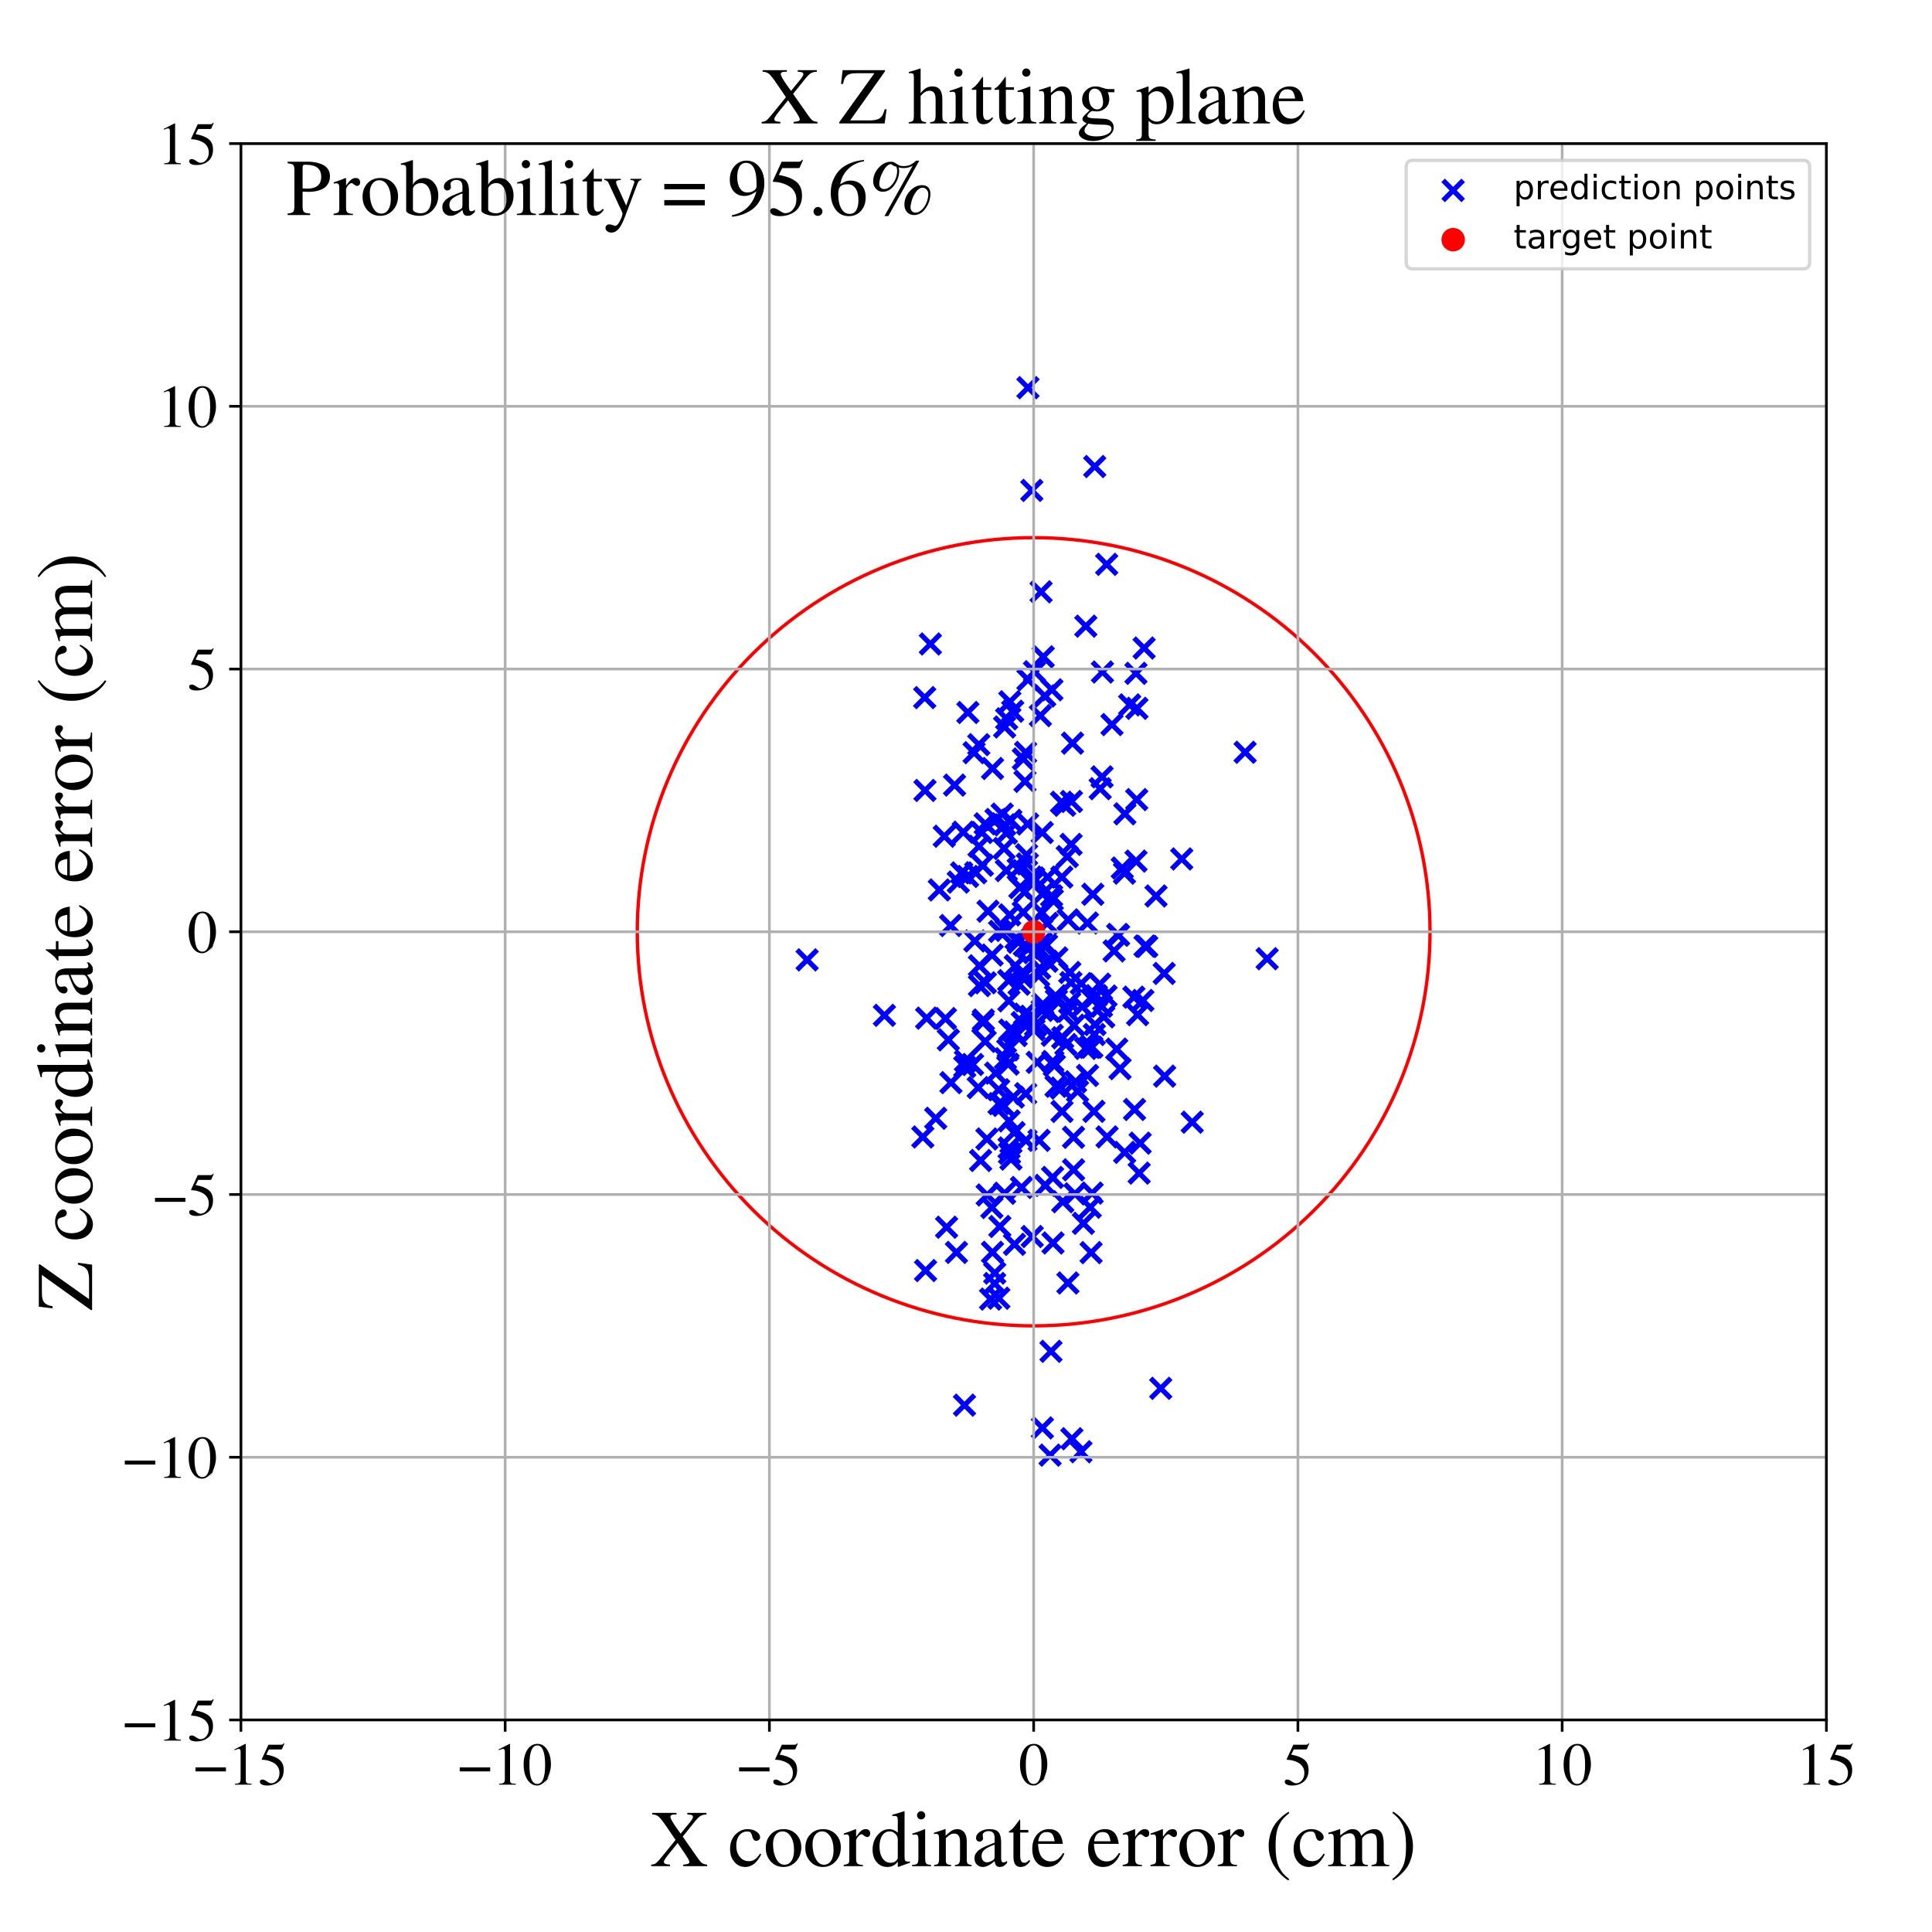 <?xml version="1.0" encoding="utf-8" standalone="no"?>
<!DOCTYPE svg PUBLIC "-//W3C//DTD SVG 1.1//EN"
  "http://www.w3.org/Graphics/SVG/1.1/DTD/svg11.dtd">
<!-- Created with matplotlib (https://matplotlib.org/) -->
<svg height="576pt" version="1.1" viewBox="0 0 576 576" width="576pt" xmlns="http://www.w3.org/2000/svg" xmlns:xlink="http://www.w3.org/1999/xlink">
 <defs>
  <style type="text/css">
*{stroke-linecap:butt;stroke-linejoin:round;}
  </style>
 </defs>
 <g id="figure_1">
  <g id="patch_1">
   <path d="M 0 576 
L 576 576 
L 576 0 
L 0 0 
z
" style="fill:#ffffff;"/>
  </g>
  <g id="axes_1">
   <g id="patch_2">
    <path d="M 71.822 512.784 
L 544.52 512.784 
L 544.52 42.802 
L 71.822 42.802 
z
" style="fill:#ffffff;"/>
   </g>
   <g id="PathCollection_1">
    <defs>
     <path d="M -3 3 
L 3 -3 
M -3 -3 
L 3 3 
" id="m0527496d1b" style="stroke:#0000ff;stroke-width:1.5;"/>
    </defs>
    <g clip-path="url(#p7c86918825)">
     <use style="fill:#0000ff;stroke:#0000ff;stroke-width:1.5;" x="300.047" xlink:href="#m0527496d1b" y="248.39"/>
     <use style="fill:#0000ff;stroke:#0000ff;stroke-width:1.5;" x="301.065" xlink:href="#m0527496d1b" y="209.226"/>
     <use style="fill:#0000ff;stroke:#0000ff;stroke-width:1.5;" x="308.423" xlink:href="#m0527496d1b" y="200.267"/>
     <use style="fill:#0000ff;stroke:#0000ff;stroke-width:1.5;" x="312.202" xlink:href="#m0527496d1b" y="275.298"/>
     <use style="fill:#0000ff;stroke:#0000ff;stroke-width:1.5;" x="299.137" xlink:href="#m0527496d1b" y="329.566"/>
     <use style="fill:#0000ff;stroke:#0000ff;stroke-width:1.5;" x="304.751" xlink:href="#m0527496d1b" y="304.862"/>
     <use style="fill:#0000ff;stroke:#0000ff;stroke-width:1.5;" x="313.617" xlink:href="#m0527496d1b" y="205.655"/>
     <use style="fill:#0000ff;stroke:#0000ff;stroke-width:1.5;" x="303.567" xlink:href="#m0527496d1b" y="259.089"/>
     <use style="fill:#0000ff;stroke:#0000ff;stroke-width:1.5;" x="346.059" xlink:href="#m0527496d1b" y="413.913"/>
     <use style="fill:#0000ff;stroke:#0000ff;stroke-width:1.5;" x="305.555" xlink:href="#m0527496d1b" y="265.858"/>
     <use style="fill:#0000ff;stroke:#0000ff;stroke-width:1.5;" x="314.946" xlink:href="#m0527496d1b" y="298.166"/>
     <use style="fill:#0000ff;stroke:#0000ff;stroke-width:1.5;" x="304.053" xlink:href="#m0527496d1b" y="264.626"/>
     <use style="fill:#0000ff;stroke:#0000ff;stroke-width:1.5;" x="292.002" xlink:href="#m0527496d1b" y="293.845"/>
     <use style="fill:#0000ff;stroke:#0000ff;stroke-width:1.5;" x="302.92" xlink:href="#m0527496d1b" y="279.789"/>
     <use style="fill:#0000ff;stroke:#0000ff;stroke-width:1.5;" x="320.167" xlink:href="#m0527496d1b" y="305.657"/>
     <use style="fill:#0000ff;stroke:#0000ff;stroke-width:1.5;" x="276.269" xlink:href="#m0527496d1b" y="303.539"/>
     <use style="fill:#0000ff;stroke:#0000ff;stroke-width:1.5;" x="316.83" xlink:href="#m0527496d1b" y="309.384"/>
     <use style="fill:#0000ff;stroke:#0000ff;stroke-width:1.5;" x="308.182" xlink:href="#m0527496d1b" y="261.763"/>
     <use style="fill:#0000ff;stroke:#0000ff;stroke-width:1.5;" x="318.379" xlink:href="#m0527496d1b" y="301.491"/>
     <use style="fill:#0000ff;stroke:#0000ff;stroke-width:1.5;" x="305.588" xlink:href="#m0527496d1b" y="232.948"/>
     <use style="fill:#0000ff;stroke:#0000ff;stroke-width:1.5;" x="313.883" xlink:href="#m0527496d1b" y="316.489"/>
     <use style="fill:#0000ff;stroke:#0000ff;stroke-width:1.5;" x="299.518" xlink:href="#m0527496d1b" y="216.739"/>
     <use style="fill:#0000ff;stroke:#0000ff;stroke-width:1.5;" x="283.513" xlink:href="#m0527496d1b" y="322.777"/>
     <use style="fill:#0000ff;stroke:#0000ff;stroke-width:1.5;" x="297.79" xlink:href="#m0527496d1b" y="387.043"/>
     <use style="fill:#0000ff;stroke:#0000ff;stroke-width:1.5;" x="316.575" xlink:href="#m0527496d1b" y="261.499"/>
     <use style="fill:#0000ff;stroke:#0000ff;stroke-width:1.5;" x="299.549" xlink:href="#m0527496d1b" y="245.916"/>
     <use style="fill:#0000ff;stroke:#0000ff;stroke-width:1.5;" x="308.266" xlink:href="#m0527496d1b" y="306.988"/>
     <use style="fill:#0000ff;stroke:#0000ff;stroke-width:1.5;" x="332.154" xlink:href="#m0527496d1b" y="283.503"/>
     <use style="fill:#0000ff;stroke:#0000ff;stroke-width:1.5;" x="295.328" xlink:href="#m0527496d1b" y="387.309"/>
     <use style="fill:#0000ff;stroke:#0000ff;stroke-width:1.5;" x="316.859" xlink:href="#m0527496d1b" y="358.271"/>
     <use style="fill:#0000ff;stroke:#0000ff;stroke-width:1.5;" x="338.045" xlink:href="#m0527496d1b" y="297.281"/>
     <use style="fill:#0000ff;stroke:#0000ff;stroke-width:1.5;" x="309.797" xlink:href="#m0527496d1b" y="339.979"/>
     <use style="fill:#0000ff;stroke:#0000ff;stroke-width:1.5;" x="323" xlink:href="#m0527496d1b" y="364.722"/>
     <use style="fill:#0000ff;stroke:#0000ff;stroke-width:1.5;" x="324.906" xlink:href="#m0527496d1b" y="312.249"/>
     <use style="fill:#0000ff;stroke:#0000ff;stroke-width:1.5;" x="275.766" xlink:href="#m0527496d1b" y="235.662"/>
     <use style="fill:#0000ff;stroke:#0000ff;stroke-width:1.5;" x="324.234" xlink:href="#m0527496d1b" y="320.632"/>
     <use style="fill:#0000ff;stroke:#0000ff;stroke-width:1.5;" x="318.38" xlink:href="#m0527496d1b" y="382.503"/>
     <use style="fill:#0000ff;stroke:#0000ff;stroke-width:1.5;" x="312.003" xlink:href="#m0527496d1b" y="281.774"/>
     <use style="fill:#0000ff;stroke:#0000ff;stroke-width:1.5;" x="263.681" xlink:href="#m0527496d1b" y="302.706"/>
     <use style="fill:#0000ff;stroke:#0000ff;stroke-width:1.5;" x="306.365" xlink:href="#m0527496d1b" y="245.663"/>
     <use style="fill:#0000ff;stroke:#0000ff;stroke-width:1.5;" x="300.789" xlink:href="#m0527496d1b" y="298.377"/>
     <use style="fill:#0000ff;stroke:#0000ff;stroke-width:1.5;" x="303.819" xlink:href="#m0527496d1b" y="293.431"/>
     <use style="fill:#0000ff;stroke:#0000ff;stroke-width:1.5;" x="319.559" xlink:href="#m0527496d1b" y="428.936"/>
     <use style="fill:#0000ff;stroke:#0000ff;stroke-width:1.5;" x="371.213" xlink:href="#m0527496d1b" y="224.28"/>
     <use style="fill:#0000ff;stroke:#0000ff;stroke-width:1.5;" x="277.379" xlink:href="#m0527496d1b" y="191.993"/>
     <use style="fill:#0000ff;stroke:#0000ff;stroke-width:1.5;" x="292.723" xlink:href="#m0527496d1b" y="248.203"/>
     <use style="fill:#0000ff;stroke:#0000ff;stroke-width:1.5;" x="302.476" xlink:href="#m0527496d1b" y="307.685"/>
     <use style="fill:#0000ff;stroke:#0000ff;stroke-width:1.5;" x="325.575" xlink:href="#m0527496d1b" y="297.969"/>
     <use style="fill:#0000ff;stroke:#0000ff;stroke-width:1.5;" x="309.236" xlink:href="#m0527496d1b" y="316.72"/>
     <use style="fill:#0000ff;stroke:#0000ff;stroke-width:1.5;" x="339.918" xlink:href="#m0527496d1b" y="340.814"/>
     <use style="fill:#0000ff;stroke:#0000ff;stroke-width:1.5;" x="338.901" xlink:href="#m0527496d1b" y="238.386"/>
     <use style="fill:#0000ff;stroke:#0000ff;stroke-width:1.5;" x="304.583" xlink:href="#m0527496d1b" y="290.132"/>
     <use style="fill:#0000ff;stroke:#0000ff;stroke-width:1.5;" x="306.47" xlink:href="#m0527496d1b" y="115.578"/>
     <use style="fill:#0000ff;stroke:#0000ff;stroke-width:1.5;" x="281.521" xlink:href="#m0527496d1b" y="249.313"/>
     <use style="fill:#0000ff;stroke:#0000ff;stroke-width:1.5;" x="318.458" xlink:href="#m0527496d1b" y="274.232"/>
     <use style="fill:#0000ff;stroke:#0000ff;stroke-width:1.5;" x="298.012" xlink:href="#m0527496d1b" y="277.68"/>
     <use style="fill:#0000ff;stroke:#0000ff;stroke-width:1.5;" x="320.078" xlink:href="#m0527496d1b" y="348.764"/>
     <use style="fill:#0000ff;stroke:#0000ff;stroke-width:1.5;" x="316.471" xlink:href="#m0527496d1b" y="239.184"/>
     <use style="fill:#0000ff;stroke:#0000ff;stroke-width:1.5;" x="275.94" xlink:href="#m0527496d1b" y="378.803"/>
     <use style="fill:#0000ff;stroke:#0000ff;stroke-width:1.5;" x="335.368" xlink:href="#m0527496d1b" y="242.629"/>
     <use style="fill:#0000ff;stroke:#0000ff;stroke-width:1.5;" x="294.312" xlink:href="#m0527496d1b" y="356.265"/>
     <use style="fill:#0000ff;stroke:#0000ff;stroke-width:1.5;" x="302.458" xlink:href="#m0527496d1b" y="370.976"/>
     <use style="fill:#0000ff;stroke:#0000ff;stroke-width:1.5;" x="306.063" xlink:href="#m0527496d1b" y="254.831"/>
     <use style="fill:#0000ff;stroke:#0000ff;stroke-width:1.5;" x="341.373" xlink:href="#m0527496d1b" y="282.048"/>
     <use style="fill:#0000ff;stroke:#0000ff;stroke-width:1.5;" x="323.682" xlink:href="#m0527496d1b" y="312.572"/>
     <use style="fill:#0000ff;stroke:#0000ff;stroke-width:1.5;" x="275.127" xlink:href="#m0527496d1b" y="338.969"/>
     <use style="fill:#0000ff;stroke:#0000ff;stroke-width:1.5;" x="331.521" xlink:href="#m0527496d1b" y="216.02"/>
     <use style="fill:#0000ff;stroke:#0000ff;stroke-width:1.5;" x="329.072" xlink:href="#m0527496d1b" y="303.152"/>
     <use style="fill:#0000ff;stroke:#0000ff;stroke-width:1.5;" x="310.926" xlink:href="#m0527496d1b" y="299.379"/>
     <use style="fill:#0000ff;stroke:#0000ff;stroke-width:1.5;" x="318.944" xlink:href="#m0527496d1b" y="289.933"/>
     <use style="fill:#0000ff;stroke:#0000ff;stroke-width:1.5;" x="305.1" xlink:href="#m0527496d1b" y="226.278"/>
     <use style="fill:#0000ff;stroke:#0000ff;stroke-width:1.5;" x="295.785" xlink:href="#m0527496d1b" y="284.73"/>
     <use style="fill:#0000ff;stroke:#0000ff;stroke-width:1.5;" x="329.946" xlink:href="#m0527496d1b" y="168.249"/>
     <use style="fill:#0000ff;stroke:#0000ff;stroke-width:1.5;" x="293.188" xlink:href="#m0527496d1b" y="304.094"/>
     <use style="fill:#0000ff;stroke:#0000ff;stroke-width:1.5;" x="285.701" xlink:href="#m0527496d1b" y="262.99"/>
     <use style="fill:#0000ff;stroke:#0000ff;stroke-width:1.5;" x="308.155" xlink:href="#m0527496d1b" y="262.845"/>
     <use style="fill:#0000ff;stroke:#0000ff;stroke-width:1.5;" x="305.803" xlink:href="#m0527496d1b" y="326.062"/>
     <use style="fill:#0000ff;stroke:#0000ff;stroke-width:1.5;" x="320.059" xlink:href="#m0527496d1b" y="339.076"/>
     <use style="fill:#0000ff;stroke:#0000ff;stroke-width:1.5;" x="291.65" xlink:href="#m0527496d1b" y="324.245"/>
     <use style="fill:#0000ff;stroke:#0000ff;stroke-width:1.5;" x="300.023" xlink:href="#m0527496d1b" y="277.381"/>
     <use style="fill:#0000ff;stroke:#0000ff;stroke-width:1.5;" x="339.629" xlink:href="#m0527496d1b" y="349.749"/>
     <use style="fill:#0000ff;stroke:#0000ff;stroke-width:1.5;" x="290.414" xlink:href="#m0527496d1b" y="224.402"/>
     <use style="fill:#0000ff;stroke:#0000ff;stroke-width:1.5;" x="281.864" xlink:href="#m0527496d1b" y="303.673"/>
     <use style="fill:#0000ff;stroke:#0000ff;stroke-width:1.5;" x="290.638" xlink:href="#m0527496d1b" y="280.536"/>
     <use style="fill:#0000ff;stroke:#0000ff;stroke-width:1.5;" x="296.539" xlink:href="#m0527496d1b" y="382.662"/>
     <use style="fill:#0000ff;stroke:#0000ff;stroke-width:1.5;" x="305.774" xlink:href="#m0527496d1b" y="224.321"/>
     <use style="fill:#0000ff;stroke:#0000ff;stroke-width:1.5;" x="314.335" xlink:href="#m0527496d1b" y="317.659"/>
     <use style="fill:#0000ff;stroke:#0000ff;stroke-width:1.5;" x="313.816" xlink:href="#m0527496d1b" y="351.025"/>
     <use style="fill:#0000ff;stroke:#0000ff;stroke-width:1.5;" x="289.952" xlink:href="#m0527496d1b" y="317.368"/>
     <use style="fill:#0000ff;stroke:#0000ff;stroke-width:1.5;" x="275.687" xlink:href="#m0527496d1b" y="207.98"/>
     <use style="fill:#0000ff;stroke:#0000ff;stroke-width:1.5;" x="293.771" xlink:href="#m0527496d1b" y="293.002"/>
     <use style="fill:#0000ff;stroke:#0000ff;stroke-width:1.5;" x="328.679" xlink:href="#m0527496d1b" y="200.351"/>
     <use style="fill:#0000ff;stroke:#0000ff;stroke-width:1.5;" x="310.465" xlink:href="#m0527496d1b" y="281.189"/>
     <use style="fill:#0000ff;stroke:#0000ff;stroke-width:1.5;" x="341.774" xlink:href="#m0527496d1b" y="640.34"/>
     <use style="fill:#0000ff;stroke:#0000ff;stroke-width:1.5;" x="355.443" xlink:href="#m0527496d1b" y="334.56"/>
     <use style="fill:#0000ff;stroke:#0000ff;stroke-width:1.5;" x="305.892" xlink:href="#m0527496d1b" y="339.974"/>
     <use style="fill:#0000ff;stroke:#0000ff;stroke-width:1.5;" x="301.927" xlink:href="#m0527496d1b" y="212.05"/>
     <use style="fill:#0000ff;stroke:#0000ff;stroke-width:1.5;" x="288.484" xlink:href="#m0527496d1b" y="261.3"/>
     <use style="fill:#0000ff;stroke:#0000ff;stroke-width:1.5;" x="319.336" xlink:href="#m0527496d1b" y="251.739"/>
     <use style="fill:#0000ff;stroke:#0000ff;stroke-width:1.5;" x="287.191" xlink:href="#m0527496d1b" y="248.1"/>
     <use style="fill:#0000ff;stroke:#0000ff;stroke-width:1.5;" x="292.359" xlink:href="#m0527496d1b" y="345.982"/>
     <use style="fill:#0000ff;stroke:#0000ff;stroke-width:1.5;" x="319.759" xlink:href="#m0527496d1b" y="221.555"/>
     <use style="fill:#0000ff;stroke:#0000ff;stroke-width:1.5;" x="280.045" xlink:href="#m0527496d1b" y="265.323"/>
     <use style="fill:#0000ff;stroke:#0000ff;stroke-width:1.5;" x="296.574" xlink:href="#m0527496d1b" y="379.542"/>
     <use style="fill:#0000ff;stroke:#0000ff;stroke-width:1.5;" x="313.731" xlink:href="#m0527496d1b" y="268.261"/>
     <use style="fill:#0000ff;stroke:#0000ff;stroke-width:1.5;" x="293.043" xlink:href="#m0527496d1b" y="304.866"/>
     <use style="fill:#0000ff;stroke:#0000ff;stroke-width:1.5;" x="347.217" xlink:href="#m0527496d1b" y="320.836"/>
     <use style="fill:#0000ff;stroke:#0000ff;stroke-width:1.5;" x="312.318" xlink:href="#m0527496d1b" y="261.479"/>
     <use style="fill:#0000ff;stroke:#0000ff;stroke-width:1.5;" x="316.377" xlink:href="#m0527496d1b" y="324.389"/>
     <use style="fill:#0000ff;stroke:#0000ff;stroke-width:1.5;" x="302.951" xlink:href="#m0527496d1b" y="308.726"/>
     <use style="fill:#0000ff;stroke:#0000ff;stroke-width:1.5;" x="300.836" xlink:href="#m0527496d1b" y="342.244"/>
     <use style="fill:#0000ff;stroke:#0000ff;stroke-width:1.5;" x="295.899" xlink:href="#m0527496d1b" y="373.362"/>
     <use style="fill:#0000ff;stroke:#0000ff;stroke-width:1.5;" x="303.62" xlink:href="#m0527496d1b" y="280.91"/>
     <use style="fill:#0000ff;stroke:#0000ff;stroke-width:1.5;" x="305.068" xlink:href="#m0527496d1b" y="271.997"/>
     <use style="fill:#0000ff;stroke:#0000ff;stroke-width:1.5;" x="318.193" xlink:href="#m0527496d1b" y="255.378"/>
     <use style="fill:#0000ff;stroke:#0000ff;stroke-width:1.5;" x="312.122" xlink:href="#m0527496d1b" y="286.581"/>
     <use style="fill:#0000ff;stroke:#0000ff;stroke-width:1.5;" x="298.789" xlink:href="#m0527496d1b" y="242.712"/>
     <use style="fill:#0000ff;stroke:#0000ff;stroke-width:1.5;" x="309.656" xlink:href="#m0527496d1b" y="290.923"/>
     <use style="fill:#0000ff;stroke:#0000ff;stroke-width:1.5;" x="307.623" xlink:href="#m0527496d1b" y="146.206"/>
     <use style="fill:#0000ff;stroke:#0000ff;stroke-width:1.5;" x="344.652" xlink:href="#m0527496d1b" y="267.121"/>
     <use style="fill:#0000ff;stroke:#0000ff;stroke-width:1.5;" x="316.622" xlink:href="#m0527496d1b" y="331.36"/>
     <use style="fill:#0000ff;stroke:#0000ff;stroke-width:1.5;" x="328" xlink:href="#m0527496d1b" y="235.136"/>
     <use style="fill:#0000ff;stroke:#0000ff;stroke-width:1.5;" x="377.781" xlink:href="#m0527496d1b" y="285.826"/>
     <use style="fill:#0000ff;stroke:#0000ff;stroke-width:1.5;" x="304.76" xlink:href="#m0527496d1b" y="291.333"/>
     <use style="fill:#0000ff;stroke:#0000ff;stroke-width:1.5;" x="294.56" xlink:href="#m0527496d1b" y="271.658"/>
     <use style="fill:#0000ff;stroke:#0000ff;stroke-width:1.5;" x="300.124" xlink:href="#m0527496d1b" y="214.301"/>
     <use style="fill:#0000ff;stroke:#0000ff;stroke-width:1.5;" x="338.253" xlink:href="#m0527496d1b" y="330.779"/>
     <use style="fill:#0000ff;stroke:#0000ff;stroke-width:1.5;" x="319.432" xlink:href="#m0527496d1b" y="238.945"/>
     <use style="fill:#0000ff;stroke:#0000ff;stroke-width:1.5;" x="306.644" xlink:href="#m0527496d1b" y="282.662"/>
     <use style="fill:#0000ff;stroke:#0000ff;stroke-width:1.5;" x="290.897" xlink:href="#m0527496d1b" y="260.199"/>
     <use style="fill:#0000ff;stroke:#0000ff;stroke-width:1.5;" x="308.281" xlink:href="#m0527496d1b" y="284.005"/>
     <use style="fill:#0000ff;stroke:#0000ff;stroke-width:1.5;" x="287.549" xlink:href="#m0527496d1b" y="418.926"/>
     <use style="fill:#0000ff;stroke:#0000ff;stroke-width:1.5;" x="313.33" xlink:href="#m0527496d1b" y="402.882"/>
     <use style="fill:#0000ff;stroke:#0000ff;stroke-width:1.5;" x="240.633" xlink:href="#m0527496d1b" y="286.174"/>
     <use style="fill:#0000ff;stroke:#0000ff;stroke-width:1.5;" x="336.798" xlink:href="#m0527496d1b" y="210.156"/>
     <use style="fill:#0000ff;stroke:#0000ff;stroke-width:1.5;" x="298.083" xlink:href="#m0527496d1b" y="365.664"/>
     <use style="fill:#0000ff;stroke:#0000ff;stroke-width:1.5;" x="326.258" xlink:href="#m0527496d1b" y="308.423"/>
     <use style="fill:#0000ff;stroke:#0000ff;stroke-width:1.5;" x="325.289" xlink:href="#m0527496d1b" y="373.453"/>
     <use style="fill:#0000ff;stroke:#0000ff;stroke-width:1.5;" x="330.055" xlink:href="#m0527496d1b" y="338.949"/>
     <use style="fill:#0000ff;stroke:#0000ff;stroke-width:1.5;" x="318.906" xlink:href="#m0527496d1b" y="298.938"/>
     <use style="fill:#0000ff;stroke:#0000ff;stroke-width:1.5;" x="310.777" xlink:href="#m0527496d1b" y="425.715"/>
     <use style="fill:#0000ff;stroke:#0000ff;stroke-width:1.5;" x="314.675" xlink:href="#m0527496d1b" y="296.886"/>
     <use style="fill:#0000ff;stroke:#0000ff;stroke-width:1.5;" x="338.671" xlink:href="#m0527496d1b" y="200.742"/>
     <use style="fill:#0000ff;stroke:#0000ff;stroke-width:1.5;" x="307.323" xlink:href="#m0527496d1b" y="302.979"/>
     <use style="fill:#0000ff;stroke:#0000ff;stroke-width:1.5;" x="310.173" xlink:href="#m0527496d1b" y="213.351"/>
     <use style="fill:#0000ff;stroke:#0000ff;stroke-width:1.5;" x="325.809" xlink:href="#m0527496d1b" y="266.623"/>
     <use style="fill:#0000ff;stroke:#0000ff;stroke-width:1.5;" x="325.598" xlink:href="#m0527496d1b" y="355.698"/>
     <use style="fill:#0000ff;stroke:#0000ff;stroke-width:1.5;" x="283.412" xlink:href="#m0527496d1b" y="275.932"/>
     <use style="fill:#0000ff;stroke:#0000ff;stroke-width:1.5;" x="324.205" xlink:href="#m0527496d1b" y="275.182"/>
     <use style="fill:#0000ff;stroke:#0000ff;stroke-width:1.5;" x="297.741" xlink:href="#m0527496d1b" y="324.897"/>
     <use style="fill:#0000ff;stroke:#0000ff;stroke-width:1.5;" x="333.487" xlink:href="#m0527496d1b" y="278.82"/>
     <use style="fill:#0000ff;stroke:#0000ff;stroke-width:1.5;" x="313.94" xlink:href="#m0527496d1b" y="370.574"/>
     <use style="fill:#0000ff;stroke:#0000ff;stroke-width:1.5;" x="333.928" xlink:href="#m0527496d1b" y="318.594"/>
     <use style="fill:#0000ff;stroke:#0000ff;stroke-width:1.5;" x="322.268" xlink:href="#m0527496d1b" y="432.82"/>
     <use style="fill:#0000ff;stroke:#0000ff;stroke-width:1.5;" x="284.594" xlink:href="#m0527496d1b" y="234.063"/>
     <use style="fill:#0000ff;stroke:#0000ff;stroke-width:1.5;" x="319.284" xlink:href="#m0527496d1b" y="292.944"/>
     <use style="fill:#0000ff;stroke:#0000ff;stroke-width:1.5;" x="292.889" xlink:href="#m0527496d1b" y="257.961"/>
     <use style="fill:#0000ff;stroke:#0000ff;stroke-width:1.5;" x="301.37" xlink:href="#m0527496d1b" y="244.579"/>
     <use style="fill:#0000ff;stroke:#0000ff;stroke-width:1.5;" x="300.564" xlink:href="#m0527496d1b" y="317.259"/>
     <use style="fill:#0000ff;stroke:#0000ff;stroke-width:1.5;" x="335.295" xlink:href="#m0527496d1b" y="343.564"/>
     <use style="fill:#0000ff;stroke:#0000ff;stroke-width:1.5;" x="310.728" xlink:href="#m0527496d1b" y="248.205"/>
     <use style="fill:#0000ff;stroke:#0000ff;stroke-width:1.5;" x="325.522" xlink:href="#m0527496d1b" y="312.193"/>
     <use style="fill:#0000ff;stroke:#0000ff;stroke-width:1.5;" x="311.03" xlink:href="#m0527496d1b" y="195.819"/>
     <use style="fill:#0000ff;stroke:#0000ff;stroke-width:1.5;" x="327.863" xlink:href="#m0527496d1b" y="293.416"/>
     <use style="fill:#0000ff;stroke:#0000ff;stroke-width:1.5;" x="306.474" xlink:href="#m0527496d1b" y="202.638"/>
     <use style="fill:#0000ff;stroke:#0000ff;stroke-width:1.5;" x="326.45" xlink:href="#m0527496d1b" y="305.446"/>
     <use style="fill:#0000ff;stroke:#0000ff;stroke-width:1.5;" x="341.102" xlink:href="#m0527496d1b" y="193.199"/>
     <use style="fill:#0000ff;stroke:#0000ff;stroke-width:1.5;" x="311.477" xlink:href="#m0527496d1b" y="207.476"/>
     <use style="fill:#0000ff;stroke:#0000ff;stroke-width:1.5;" x="291.88" xlink:href="#m0527496d1b" y="252.307"/>
     <use style="fill:#0000ff;stroke:#0000ff;stroke-width:1.5;" x="300.734" xlink:href="#m0527496d1b" y="292.351"/>
     <use style="fill:#0000ff;stroke:#0000ff;stroke-width:1.5;" x="338.684" xlink:href="#m0527496d1b" y="256.723"/>
     <use style="fill:#0000ff;stroke:#0000ff;stroke-width:1.5;" x="329.748" xlink:href="#m0527496d1b" y="296.955"/>
     <use style="fill:#0000ff;stroke:#0000ff;stroke-width:1.5;" x="310.823" xlink:href="#m0527496d1b" y="266.527"/>
     <use style="fill:#0000ff;stroke:#0000ff;stroke-width:1.5;" x="295.914" xlink:href="#m0527496d1b" y="229.118"/>
     <use style="fill:#0000ff;stroke:#0000ff;stroke-width:1.5;" x="308.745" xlink:href="#m0527496d1b" y="305.747"/>
     <use style="fill:#0000ff;stroke:#0000ff;stroke-width:1.5;" x="293.712" xlink:href="#m0527496d1b" y="310.473"/>
     <use style="fill:#0000ff;stroke:#0000ff;stroke-width:1.5;" x="306.29" xlink:href="#m0527496d1b" y="257.555"/>
     <use style="fill:#0000ff;stroke:#0000ff;stroke-width:1.5;" x="292.005" xlink:href="#m0527496d1b" y="287.937"/>
     <use style="fill:#0000ff;stroke:#0000ff;stroke-width:1.5;" x="287.625" xlink:href="#m0527496d1b" y="318.031"/>
     <use style="fill:#0000ff;stroke:#0000ff;stroke-width:1.5;" x="332.933" xlink:href="#m0527496d1b" y="312.771"/>
     <use style="fill:#0000ff;stroke:#0000ff;stroke-width:1.5;" x="296.952" xlink:href="#m0527496d1b" y="244.307"/>
     <use style="fill:#0000ff;stroke:#0000ff;stroke-width:1.5;" x="296.857" xlink:href="#m0527496d1b" y="319.933"/>
     <use style="fill:#0000ff;stroke:#0000ff;stroke-width:1.5;" x="315.079" xlink:href="#m0527496d1b" y="285.587"/>
     <use style="fill:#0000ff;stroke:#0000ff;stroke-width:1.5;" x="302.7" xlink:href="#m0527496d1b" y="287.925"/>
     <use style="fill:#0000ff;stroke:#0000ff;stroke-width:1.5;" x="322.618" xlink:href="#m0527496d1b" y="300.103"/>
     <use style="fill:#0000ff;stroke:#0000ff;stroke-width:1.5;" x="339.159" xlink:href="#m0527496d1b" y="302.509"/>
     <use style="fill:#0000ff;stroke:#0000ff;stroke-width:1.5;" x="326.378" xlink:href="#m0527496d1b" y="139.088"/>
     <use style="fill:#0000ff;stroke:#0000ff;stroke-width:1.5;" x="333.225" xlink:href="#m0527496d1b" y="278.602"/>
     <use style="fill:#0000ff;stroke:#0000ff;stroke-width:1.5;" x="301.403" xlink:href="#m0527496d1b" y="345.577"/>
     <use style="fill:#0000ff;stroke:#0000ff;stroke-width:1.5;" x="317.405" xlink:href="#m0527496d1b" y="240.078"/>
     <use style="fill:#0000ff;stroke:#0000ff;stroke-width:1.5;" x="314.839" xlink:href="#m0527496d1b" y="323.864"/>
     <use style="fill:#0000ff;stroke:#0000ff;stroke-width:1.5;" x="293.723" xlink:href="#m0527496d1b" y="245.608"/>
     <use style="fill:#0000ff;stroke:#0000ff;stroke-width:1.5;" x="302.113" xlink:href="#m0527496d1b" y="327.074"/>
     <use style="fill:#0000ff;stroke:#0000ff;stroke-width:1.5;" x="302.339" xlink:href="#m0527496d1b" y="337.669"/>
     <use style="fill:#0000ff;stroke:#0000ff;stroke-width:1.5;" x="301.06" xlink:href="#m0527496d1b" y="307.109"/>
     <use style="fill:#0000ff;stroke:#0000ff;stroke-width:1.5;" x="300.028" xlink:href="#m0527496d1b" y="259.545"/>
     <use style="fill:#0000ff;stroke:#0000ff;stroke-width:1.5;" x="282.742" xlink:href="#m0527496d1b" y="310.016"/>
     <use style="fill:#0000ff;stroke:#0000ff;stroke-width:1.5;" x="307.746" xlink:href="#m0527496d1b" y="368.653"/>
     <use style="fill:#0000ff;stroke:#0000ff;stroke-width:1.5;" x="326.146" xlink:href="#m0527496d1b" y="331.329"/>
     <use style="fill:#0000ff;stroke:#0000ff;stroke-width:1.5;" x="311.663" xlink:href="#m0527496d1b" y="353.412"/>
     <use style="fill:#0000ff;stroke:#0000ff;stroke-width:1.5;" x="347.089" xlink:href="#m0527496d1b" y="290.213"/>
     <use style="fill:#0000ff;stroke:#0000ff;stroke-width:1.5;" x="300.44" xlink:href="#m0527496d1b" y="313.002"/>
     <use style="fill:#0000ff;stroke:#0000ff;stroke-width:1.5;" x="321.261" xlink:href="#m0527496d1b" y="325.343"/>
     <use style="fill:#0000ff;stroke:#0000ff;stroke-width:1.5;" x="288.559" xlink:href="#m0527496d1b" y="212.418"/>
     <use style="fill:#0000ff;stroke:#0000ff;stroke-width:1.5;" x="320.662" xlink:href="#m0527496d1b" y="322.52"/>
     <use style="fill:#0000ff;stroke:#0000ff;stroke-width:1.5;" x="338.957" xlink:href="#m0527496d1b" y="211.177"/>
     <use style="fill:#0000ff;stroke:#0000ff;stroke-width:1.5;" x="335.25" xlink:href="#m0527496d1b" y="260.318"/>
     <use style="fill:#0000ff;stroke:#0000ff;stroke-width:1.5;" x="301.03" xlink:href="#m0527496d1b" y="272.761"/>
     <use style="fill:#0000ff;stroke:#0000ff;stroke-width:1.5;" x="334.589" xlink:href="#m0527496d1b" y="258.777"/>
     <use style="fill:#0000ff;stroke:#0000ff;stroke-width:1.5;" x="299.501" xlink:href="#m0527496d1b" y="355.75"/>
     <use style="fill:#0000ff;stroke:#0000ff;stroke-width:1.5;" x="352.32" xlink:href="#m0527496d1b" y="256.084"/>
     <use style="fill:#0000ff;stroke:#0000ff;stroke-width:1.5;" x="340.732" xlink:href="#m0527496d1b" y="298.27"/>
     <use style="fill:#0000ff;stroke:#0000ff;stroke-width:1.5;" x="299.341" xlink:href="#m0527496d1b" y="252.967"/>
     <use style="fill:#0000ff;stroke:#0000ff;stroke-width:1.5;" x="326.85" xlink:href="#m0527496d1b" y="296.841"/>
     <use style="fill:#0000ff;stroke:#0000ff;stroke-width:1.5;" x="287.832" xlink:href="#m0527496d1b" y="316.324"/>
     <use style="fill:#0000ff;stroke:#0000ff;stroke-width:1.5;" x="313.068" xlink:href="#m0527496d1b" y="433.833"/>
     <use style="fill:#0000ff;stroke:#0000ff;stroke-width:1.5;" x="297.851" xlink:href="#m0527496d1b" y="329.039"/>
     <use style="fill:#0000ff;stroke:#0000ff;stroke-width:1.5;" x="294.237" xlink:href="#m0527496d1b" y="339.565"/>
     <use style="fill:#0000ff;stroke:#0000ff;stroke-width:1.5;" x="309.966" xlink:href="#m0527496d1b" y="288.652"/>
     <use style="fill:#0000ff;stroke:#0000ff;stroke-width:1.5;" x="328.395" xlink:href="#m0527496d1b" y="300.015"/>
     <use style="fill:#0000ff;stroke:#0000ff;stroke-width:1.5;" x="300.966" xlink:href="#m0527496d1b" y="343.843"/>
     <use style="fill:#0000ff;stroke:#0000ff;stroke-width:1.5;" x="325.041" xlink:href="#m0527496d1b" y="359.921"/>
     <use style="fill:#0000ff;stroke:#0000ff;stroke-width:1.5;" x="304.55" xlink:href="#m0527496d1b" y="354.019"/>
     <use style="fill:#0000ff;stroke:#0000ff;stroke-width:1.5;" x="282.218" xlink:href="#m0527496d1b" y="365.88"/>
     <use style="fill:#0000ff;stroke:#0000ff;stroke-width:1.5;" x="300.855" xlink:href="#m0527496d1b" y="334.185"/>
     <use style="fill:#0000ff;stroke:#0000ff;stroke-width:1.5;" x="295.711" xlink:href="#m0527496d1b" y="360.002"/>
     <use style="fill:#0000ff;stroke:#0000ff;stroke-width:1.5;" x="309.994" xlink:href="#m0527496d1b" y="282.984"/>
     <use style="fill:#0000ff;stroke:#0000ff;stroke-width:1.5;" x="313.518" xlink:href="#m0527496d1b" y="267.091"/>
     <use style="fill:#0000ff;stroke:#0000ff;stroke-width:1.5;" x="278.966" xlink:href="#m0527496d1b" y="333.399"/>
     <use style="fill:#0000ff;stroke:#0000ff;stroke-width:1.5;" x="317.774" xlink:href="#m0527496d1b" y="311.409"/>
     <use style="fill:#0000ff;stroke:#0000ff;stroke-width:1.5;" x="305.444" xlink:href="#m0527496d1b" y="290.251"/>
     <use style="fill:#0000ff;stroke:#0000ff;stroke-width:1.5;" x="322.358" xlink:href="#m0527496d1b" y="293.235"/>
     <use style="fill:#0000ff;stroke:#0000ff;stroke-width:1.5;" x="312.778" xlink:href="#m0527496d1b" y="301.569"/>
     <use style="fill:#0000ff;stroke:#0000ff;stroke-width:1.5;" x="307.873" xlink:href="#m0527496d1b" y="280.973"/>
     <use style="fill:#0000ff;stroke:#0000ff;stroke-width:1.5;" x="286.705" xlink:href="#m0527496d1b" y="260.248"/>
     <use style="fill:#0000ff;stroke:#0000ff;stroke-width:1.5;" x="310.667" xlink:href="#m0527496d1b" y="272.117"/>
     <use style="fill:#0000ff;stroke:#0000ff;stroke-width:1.5;" x="305.49" xlink:href="#m0527496d1b" y="302.351"/>
     <use style="fill:#0000ff;stroke:#0000ff;stroke-width:1.5;" x="291.817" xlink:href="#m0527496d1b" y="222.012"/>
     <use style="fill:#0000ff;stroke:#0000ff;stroke-width:1.5;" x="310.726" xlink:href="#m0527496d1b" y="301.241"/>
     <use style="fill:#0000ff;stroke:#0000ff;stroke-width:1.5;" x="305.392" xlink:href="#m0527496d1b" y="281.826"/>
     <use style="fill:#0000ff;stroke:#0000ff;stroke-width:1.5;" x="310.381" xlink:href="#m0527496d1b" y="176.443"/>
     <use style="fill:#0000ff;stroke:#0000ff;stroke-width:1.5;" x="341.885" xlink:href="#m0527496d1b" y="282.168"/>
     <use style="fill:#0000ff;stroke:#0000ff;stroke-width:1.5;" x="313.736" xlink:href="#m0527496d1b" y="308.65"/>
     <use style="fill:#0000ff;stroke:#0000ff;stroke-width:1.5;" x="328.563" xlink:href="#m0527496d1b" y="231.606"/>
     <use style="fill:#0000ff;stroke:#0000ff;stroke-width:1.5;" x="285.155" xlink:href="#m0527496d1b" y="373.391"/>
     <use style="fill:#0000ff;stroke:#0000ff;stroke-width:1.5;" x="323.719" xlink:href="#m0527496d1b" y="186.68"/>
     <use style="fill:#0000ff;stroke:#0000ff;stroke-width:1.5;" x="320.464" xlink:href="#m0527496d1b" y="355.937"/>
     <use style="fill:#0000ff;stroke:#0000ff;stroke-width:1.5;" x="299.763" xlink:href="#m0527496d1b" y="315.641"/>
    </g>
   </g>
   <g id="PathCollection_2">
    <defs>
     <path d="M 0 3 
C 0.796 3 1.559 2.684 2.121 2.121 
C 2.684 1.559 3 0.796 3 0 
C 3 -0.796 2.684 -1.559 2.121 -2.121 
C 1.559 -2.684 0.796 -3 0 -3 
C -0.796 -3 -1.559 -2.684 -2.121 -2.121 
C -2.684 -1.559 -3 -0.796 -3 0 
C -3 0.796 -2.684 1.559 -2.121 2.121 
C -1.559 2.684 -0.796 3 0 3 
z
" id="m94049c0822" style="stroke:#ff0000;"/>
    </defs>
    <g clip-path="url(#p7c86918825)">
     <use style="fill:#ff0000;stroke:#ff0000;" x="308.171" xlink:href="#m94049c0822" y="277.793"/>
    </g>
   </g>
   <g id="patch_3">
    <path clip-path="url(#p7c86918825)" d="M 308.171 395.288 
C 339.511 395.288 369.572 382.908 391.733 360.875 
C 413.894 338.841 426.346 308.953 426.346 277.793 
C 426.346 246.633 413.894 216.745 391.733 194.711 
C 369.572 172.677 339.511 160.297 308.171 160.297 
C 276.831 160.297 246.77 172.677 224.609 194.711 
C 202.448 216.745 189.997 246.633 189.997 277.793 
C 189.997 308.953 202.448 338.841 224.609 360.875 
C 246.77 382.908 276.831 395.288 308.171 395.288 
z
" style="fill:none;stroke:#ff0000;stroke-linejoin:miter;"/>
   </g>
   <g id="matplotlib.axis_1">
    <g id="xtick_1">
     <g id="line2d_1">
      <path clip-path="url(#p7c86918825)" d="M 71.822 512.784 
L 71.822 42.802 
" style="fill:none;stroke:#b0b0b0;stroke-linecap:square;stroke-width:0.8;"/>
     </g>
     <g id="line2d_2">
      <defs>
       <path d="M 0 0 
L 0 3.5 
" id="md3d7b11daf" style="stroke:#000000;stroke-width:0.8;"/>
      </defs>
      <g>
       <use style="stroke:#000000;stroke-width:0.8;" x="71.822" xlink:href="#md3d7b11daf" y="512.784"/>
      </g>
     </g>
     <g id="text_1">
      <!-- −15 -->
      <defs>
       <path d="M 3 22 
L 3 28.594 
L 53.406 28.594 
L 53.406 22 
z
" id="FreeSerif-8722"/>
       <path d="M 18.297 59.297 
Q 16.5 59.297 11.094 57.094 
L 11.094 58.5 
L 29.094 67.594 
L 29.906 67.406 
L 29.906 7.406 
Q 29.906 3.797 31.703 2.688 
Q 33.5 1.594 39.406 1.5 
L 39.406 0 
L 11.797 0 
L 11.797 1.5 
Q 17.406 1.703 19.344 3.141 
Q 21.297 4.594 21.297 9.297 
L 21.297 54.594 
Q 21.297 59.297 18.297 59.297 
z
" id="FreeSerif-49"/>
       <path d="M 35.703 19.406 
Q 35.703 24.703 33.344 28.797 
Q 31 32.906 27.641 35.156 
Q 24.297 37.406 20.141 38.844 
Q 16 40.297 12.953 40.75 
Q 9.906 41.203 7.594 41.203 
Q 6.406 41.203 6.406 42 
Q 6.406 42.297 6.5 42.5 
L 17.406 66.203 
L 38.297 66.203 
Q 39.906 66.203 40.844 66.703 
Q 41.797 67.203 42.906 68.797 
L 43.797 68.094 
L 40 59.203 
Q 39.594 58.297 37.703 58.297 
L 18.094 58.297 
L 13.906 49.797 
Q 28.5 47.203 35.594 41.344 
Q 42.703 35.5 42.703 24.203 
Q 42.703 18.297 40.844 13.688 
Q 39 9.094 36.141 6.297 
Q 33.297 3.5 29.547 1.703 
Q 25.797 -0.094 22.344 -0.75 
Q 18.906 -1.406 15.406 -1.406 
Q 9.797 -1.406 6.5 0.25 
Q 3.203 1.906 3.203 4.797 
Q 3.203 8.5 7.5 8.5 
Q 10.297 8.5 14.75 5.391 
Q 19.203 2.297 21.797 2.297 
Q 27.703 2.297 31.703 7.25 
Q 35.703 12.203 35.703 19.406 
z
" id="FreeSerif-53"/>
      </defs>
      <g transform="translate(57.746 532.077)scale(0.18 -0.18)">
       <use xlink:href="#FreeSerif-8722"/>
       <use x="56.4" xlink:href="#FreeSerif-49"/>
       <use x="106.4" xlink:href="#FreeSerif-53"/>
      </g>
     </g>
    </g>
    <g id="xtick_2">
     <g id="line2d_3">
      <path clip-path="url(#p7c86918825)" d="M 150.605 512.784 
L 150.605 42.802 
" style="fill:none;stroke:#b0b0b0;stroke-linecap:square;stroke-width:0.8;"/>
     </g>
     <g id="line2d_4">
      <g>
       <use style="stroke:#000000;stroke-width:0.8;" x="150.605" xlink:href="#md3d7b11daf" y="512.784"/>
      </g>
     </g>
     <g id="text_2">
      <!-- −10 -->
      <defs>
       <path d="M 47.594 17.797 
Q 35.203 -1.406 25 -1.406 
Q 14.797 -1.406 8.594 8.391 
Q 2.406 18.203 2.406 33.594 
Q 2.406 48.094 8.594 57.844 
Q 14.797 67.594 25.406 67.594 
Q 35.203 67.594 41.391 58 
Q 47.594 48.406 47.594 33 
Q 47.594 17.797 35.203 -1.406 
z
M 25.094 65 
Q 12 65 12 32.703 
Q 12 1.203 25 1.203 
Q 38 1.203 38 32.797 
Q 38 48.5 34.703 56.75 
Q 31.406 65 25.094 65 
z
" id="FreeSerif-48"/>
      </defs>
      <g transform="translate(136.529 532.077)scale(0.18 -0.18)">
       <use xlink:href="#FreeSerif-8722"/>
       <use x="56.4" xlink:href="#FreeSerif-49"/>
       <use x="106.4" xlink:href="#FreeSerif-48"/>
      </g>
     </g>
    </g>
    <g id="xtick_3">
     <g id="line2d_5">
      <path clip-path="url(#p7c86918825)" d="M 229.388 512.784 
L 229.388 42.802 
" style="fill:none;stroke:#b0b0b0;stroke-linecap:square;stroke-width:0.8;"/>
     </g>
     <g id="line2d_6">
      <g>
       <use style="stroke:#000000;stroke-width:0.8;" x="229.388" xlink:href="#md3d7b11daf" y="512.784"/>
      </g>
     </g>
     <g id="text_3">
      <!-- −5 -->
      <g transform="translate(219.812 532.077)scale(0.18 -0.18)">
       <use xlink:href="#FreeSerif-8722"/>
       <use x="56.4" xlink:href="#FreeSerif-53"/>
      </g>
     </g>
    </g>
    <g id="xtick_4">
     <g id="line2d_7">
      <path clip-path="url(#p7c86918825)" d="M 308.171 512.784 
L 308.171 42.802 
" style="fill:none;stroke:#b0b0b0;stroke-linecap:square;stroke-width:0.8;"/>
     </g>
     <g id="line2d_8">
      <g>
       <use style="stroke:#000000;stroke-width:0.8;" x="308.171" xlink:href="#md3d7b11daf" y="512.784"/>
      </g>
     </g>
     <g id="text_4">
      <!-- 0 -->
      <g transform="translate(303.671 532.077)scale(0.18 -0.18)">
       <use xlink:href="#FreeSerif-48"/>
      </g>
     </g>
    </g>
    <g id="xtick_5">
     <g id="line2d_9">
      <path clip-path="url(#p7c86918825)" d="M 386.954 512.784 
L 386.954 42.802 
" style="fill:none;stroke:#b0b0b0;stroke-linecap:square;stroke-width:0.8;"/>
     </g>
     <g id="line2d_10">
      <g>
       <use style="stroke:#000000;stroke-width:0.8;" x="386.954" xlink:href="#md3d7b11daf" y="512.784"/>
      </g>
     </g>
     <g id="text_5">
      <!-- 5 -->
      <g transform="translate(382.454 532.077)scale(0.18 -0.18)">
       <use xlink:href="#FreeSerif-53"/>
      </g>
     </g>
    </g>
    <g id="xtick_6">
     <g id="line2d_11">
      <path clip-path="url(#p7c86918825)" d="M 465.737 512.784 
L 465.737 42.802 
" style="fill:none;stroke:#b0b0b0;stroke-linecap:square;stroke-width:0.8;"/>
     </g>
     <g id="line2d_12">
      <g>
       <use style="stroke:#000000;stroke-width:0.8;" x="465.737" xlink:href="#md3d7b11daf" y="512.784"/>
      </g>
     </g>
     <g id="text_6">
      <!-- 10 -->
      <g transform="translate(456.737 532.077)scale(0.18 -0.18)">
       <use xlink:href="#FreeSerif-49"/>
       <use x="50" xlink:href="#FreeSerif-48"/>
      </g>
     </g>
    </g>
    <g id="xtick_7">
     <g id="line2d_13">
      <path clip-path="url(#p7c86918825)" d="M 544.52 512.784 
L 544.52 42.802 
" style="fill:none;stroke:#b0b0b0;stroke-linecap:square;stroke-width:0.8;"/>
     </g>
     <g id="line2d_14">
      <g>
       <use style="stroke:#000000;stroke-width:0.8;" x="544.52" xlink:href="#md3d7b11daf" y="512.784"/>
      </g>
     </g>
     <g id="text_7">
      <!-- 15 -->
      <g transform="translate(535.52 532.077)scale(0.18 -0.18)">
       <use xlink:href="#FreeSerif-49"/>
       <use x="50" xlink:href="#FreeSerif-53"/>
      </g>
     </g>
    </g>
    <g id="text_8">
     <!-- X coordinate error (cm) -->
     <defs>
      <path d="M 69.594 66.203 
L 69.594 64.297 
Q 64.703 64 62.047 62.344 
Q 59.406 60.703 54.703 54.906 
L 40.094 36.703 
L 59.297 9.297 
Q 62.297 5 64.297 3.703 
Q 66.297 2.406 70.406 1.906 
L 70.406 0 
L 40.703 0 
L 40.703 1.906 
Q 44.797 2.297 46.594 2.938 
Q 48.406 3.594 48.406 5 
Q 48.406 7.203 43.297 14.797 
L 33.797 28.797 
L 21.906 14 
Q 16.703 7.5 16.703 5.406 
Q 16.703 3.703 18.297 2.953 
Q 19.906 2.203 24.297 1.906 
L 24.297 0 
L 1 0 
L 1 1.906 
Q 4.906 2.203 7 3.797 
Q 9.094 5.406 15.5 13.297 
L 31.203 32.594 
L 20.297 48.594 
Q 13.297 58.906 10.25 61.5 
Q 7.203 64.094 2.203 64.297 
L 2.203 66.203 
L 32.406 66.203 
L 32.406 64.297 
L 29.594 64.203 
Q 24.797 64.094 24.797 61.297 
Q 24.797 58.094 33.297 46.297 
L 37.5 40.406 
L 48.797 54.203 
Q 52.797 59.203 52.797 61.094 
Q 52.797 62.797 51.344 63.438 
Q 49.906 64.094 45.797 64.297 
L 45.797 66.203 
z
" id="FreeSerif-88"/>
      <path id="FreeSerif-32"/>
      <path d="M 2.5 21.297 
Q 2.5 32.406 9.047 39.203 
Q 15.594 46 24.406 46 
Q 30.703 46 35.25 42.953 
Q 39.797 39.906 39.797 35.703 
Q 39.797 34 38.391 32.75 
Q 37 31.5 35 31.5 
Q 31.594 31.5 30.297 36.094 
L 29.703 38.297 
Q 28.906 41.094 27.703 42.094 
Q 26.5 43.094 23.797 43.094 
Q 17.703 43.094 13.953 38.25 
Q 10.203 33.406 10.203 25.703 
Q 10.203 17.094 14.547 11.641 
Q 18.906 6.203 25.703 6.203 
Q 30 6.203 33.094 8.25 
Q 36.203 10.297 39.797 15.594 
L 41.203 14.703 
Q 40.203 12.703 39.453 11.391 
Q 38.703 10.094 36.75 7.5 
Q 34.797 4.906 32.891 3.297 
Q 31 1.703 27.891 0.344 
Q 24.797 -1 21.5 -1 
Q 13.203 -1 7.844 5.25 
Q 2.5 11.5 2.5 21.297 
z
" id="FreeSerif-99"/>
      <path d="M 24.594 46 
Q 34.203 46 40.391 39.594 
Q 46.594 33.203 46.594 23.406 
Q 46.594 13 40.188 6 
Q 33.797 -1 24.391 -1 
Q 15 -1 8.75 5.75 
Q 2.5 12.5 2.5 22.594 
Q 2.5 32.906 8.641 39.453 
Q 14.797 46 24.594 46 
z
M 11.5 27.5 
Q 11.5 16.797 15.391 9.297 
Q 19.297 1.797 25.594 1.797 
Q 31.203 1.797 34.391 6.594 
Q 37.594 11.406 37.594 19.906 
Q 37.594 30.203 33.594 36.703 
Q 29.594 43.203 23.297 43.203 
Q 18 43.203 14.75 38.891 
Q 11.5 34.594 11.5 27.5 
z
" id="FreeSerif-111"/>
      <path d="M 30.094 36.203 
Q 28.594 36.203 26.391 37.953 
Q 24.203 39.703 23.5 39.703 
Q 21.5 39.703 19 36.797 
Q 16.5 33.906 16.5 31.5 
L 16.5 9 
Q 16.5 4.703 18.203 3.203 
Q 19.906 1.703 25 1.5 
L 25 0 
L 1 0 
L 1 1.5 
Q 5.797 2.406 6.938 3.5 
Q 8.094 4.594 8.094 8.406 
L 8.094 33.406 
Q 8.094 36.703 7.344 38.047 
Q 6.594 39.406 4.703 39.406 
Q 3.094 39.406 1.203 39 
L 1.203 40.594 
Q 9.203 43.203 16 46 
L 16.5 45.797 
L 16.5 36.594 
Q 20.203 41.906 22.797 43.953 
Q 25.406 46 28.5 46 
Q 31.094 46 32.547 44.594 
Q 34 43.203 34 40.703 
Q 34 38.594 32.953 37.391 
Q 31.906 36.203 30.094 36.203 
z
" id="FreeSerif-114"/>
      <path d="M 34.203 -1 
L 33.797 -0.703 
L 33.797 5.703 
Q 29 -1 21 -1 
Q 12.703 -1 7.594 4.953 
Q 2.5 10.906 2.5 20.5 
Q 2.5 31.094 8.594 38.547 
Q 14.703 46 23.297 46 
Q 28.703 46 33.797 41.703 
L 33.797 57.297 
Q 33.797 60.406 32.891 61.406 
Q 32 62.406 29.203 62.406 
Q 27.797 62.406 27 62.297 
L 27 63.906 
Q 36.094 66.297 41.703 68.297 
L 42.203 68.094 
L 42.203 11.406 
Q 42.203 7.906 43.047 6.797 
Q 43.906 5.703 46.594 5.703 
Q 47.094 5.703 48.906 5.797 
L 48.906 4.203 
z
M 24.906 4.203 
Q 28.703 4.203 31.25 6.344 
Q 33.797 8.5 33.797 10.203 
L 33.797 33.203 
Q 33.797 37.203 30.688 40.203 
Q 27.594 43.203 23.594 43.203 
Q 17.906 43.203 14.5 38.094 
Q 11.094 33 11.094 24.5 
Q 11.094 15.297 14.891 9.75 
Q 18.703 4.203 24.906 4.203 
z
" id="FreeSerif-100"/>
      <path d="M 6.203 39.297 
Q 4 39.297 2 39 
L 2 40.5 
Q 9 42.5 17.5 46 
L 17.906 45.703 
L 17.906 10.203 
Q 17.906 4.797 19.156 3.344 
Q 20.406 1.906 25.297 1.5 
L 25.297 0 
L 1.594 0 
L 1.594 1.5 
Q 6.797 1.797 8.141 3.297 
Q 9.5 4.797 9.5 10.203 
L 9.5 33.406 
Q 9.5 36.703 8.75 38 
Q 8 39.297 6.203 39.297 
z
M 12.797 68.297 
Q 15 68.297 16.5 66.797 
Q 18 65.297 18 63.203 
Q 18 61 16.5 59.547 
Q 15 58.094 12.797 58.094 
Q 10.703 58.094 9.25 59.594 
Q 7.797 61.094 7.797 63.188 
Q 7.797 65.297 9.297 66.797 
Q 10.797 68.297 12.797 68.297 
z
" id="FreeSerif-105"/>
      <path d="M 1 39.797 
L 1 41.5 
Q 8.406 43.703 14.797 46 
L 15.5 45.797 
L 15.5 37.906 
Q 20.594 42.703 23.547 44.344 
Q 26.5 46 30 46 
Q 35.5 46 38.641 42.047 
Q 41.797 38.094 41.797 31 
L 41.797 8.094 
Q 41.797 4.406 43 3.156 
Q 44.203 1.906 47.906 1.5 
L 47.906 0 
L 27.094 0 
L 27.094 1.5 
Q 30.906 1.797 32.156 3.5 
Q 33.406 5.203 33.406 9.906 
L 33.406 30.797 
Q 33.406 40.5 26.094 40.5 
Q 23.594 40.5 21.5 39.344 
Q 19.406 38.203 15.797 34.797 
L 15.797 6.703 
Q 15.797 4 17.188 2.891 
Q 18.594 1.797 22.406 1.5 
L 22.406 0 
L 1.203 0 
L 1.203 1.5 
Q 5 1.797 6.203 3.25 
Q 7.406 4.703 7.406 9 
L 7.406 33.797 
Q 7.406 37.5 6.594 38.844 
Q 5.797 40.203 3.703 40.203 
Q 1.797 40.203 1 39.797 
z
" id="FreeSerif-110"/>
      <path d="M 2.5 9.703 
Q 2.5 11.5 2.891 13.047 
Q 3.297 14.594 4.297 15.938 
Q 5.297 17.297 6.188 18.391 
Q 7.094 19.5 8.891 20.641 
Q 10.703 21.797 11.891 22.547 
Q 13.094 23.297 15.547 24.344 
Q 18 25.406 19.297 25.953 
Q 20.594 26.5 23.391 27.594 
Q 26.203 28.703 27.5 29.203 
L 27.5 35.297 
Q 27.5 43.594 19.906 43.594 
Q 16.906 43.594 14.797 42.141 
Q 12.703 40.703 12.703 38.703 
Q 12.703 37.906 12.953 36.5 
Q 13.203 35.094 13.203 34.703 
Q 13.203 33 11.844 31.75 
Q 10.5 30.5 8.703 30.5 
Q 7 30.5 5.703 31.797 
Q 4.406 33.094 4.406 34.797 
Q 4.406 39.5 9.25 42.75 
Q 14.094 46 21.203 46 
Q 29.406 46 32.5 42.047 
Q 35.594 38.094 35.594 30 
L 35.594 10.5 
Q 35.594 7.203 36.25 5.953 
Q 36.906 4.703 38.594 4.703 
Q 40.703 4.703 43 6.594 
L 43 4 
Q 40.406 1.094 38.453 0.047 
Q 36.5 -1 34 -1 
Q 30.906 -1 29.453 0.703 
Q 28 2.406 27.594 6.297 
Q 19 -1 13 -1 
Q 8.406 -1 5.453 2 
Q 2.5 5 2.5 9.703 
z
M 27.5 12.297 
L 27.5 26.797 
Q 18.5 23.5 14.891 20.391 
Q 11.297 17.297 11.297 12.906 
Q 11.297 8.797 13.297 6.797 
Q 15.297 4.797 17.594 4.797 
Q 21 4.797 24.906 7.094 
Q 26.5 8 27 9 
Q 27.5 10 27.5 12.297 
z
" id="FreeSerif-97"/>
      <path d="M 25.906 45 
L 25.906 41.797 
L 15.797 41.797 
L 15.797 13.203 
Q 15.797 8.5 17 6.344 
Q 18.203 4.203 21 4.203 
Q 24.094 4.203 27 7.703 
L 28.297 6.594 
Q 23.5 -1 16.297 -1 
Q 7.406 -1 7.406 11.703 
L 7.406 41.797 
L 2.094 41.797 
Q 1.703 42.094 1.703 42.5 
Q 1.703 43 2 43.297 
Q 2.297 43.594 3.141 44.141 
Q 4 44.703 5.203 45.641 
Q 6.406 46.594 8.5 49.094 
Q 10.594 51.594 13.094 55.094 
Q 14.703 57.406 15.094 57.906 
Q 15.797 57.906 15.797 56.594 
L 15.797 45 
z
" id="FreeSerif-116"/>
      <path d="M 9.703 27.703 
Q 9.906 21.406 11.406 16.844 
Q 12.906 12.297 15.297 10.047 
Q 17.703 7.797 20.141 6.844 
Q 22.594 5.906 25.297 5.906 
Q 30.094 5.906 33.641 8.297 
Q 37.203 10.703 40.797 16.406 
L 42.406 15.703 
Q 39.297 7.594 33.797 3.297 
Q 28.297 -1 21.203 -1 
Q 12.594 -1 7.547 5.047 
Q 2.5 11.094 2.5 21.406 
Q 2.5 32.5 8.344 39.25 
Q 14.203 46 23.406 46 
Q 31 46 35.203 41.453 
Q 39.406 36.906 40.5 27.703 
z
M 9.906 30.906 
L 30.297 30.906 
Q 29.297 37.406 27.188 39.906 
Q 25.094 42.406 20.5 42.406 
Q 11.5 42.406 9.906 30.906 
z
" id="FreeSerif-101"/>
      <path d="M 29.203 -17.703 
Q 26.594 -16.094 23.797 -13.844 
Q 21 -11.594 17.453 -7.594 
Q 13.906 -3.594 11.203 0.953 
Q 8.5 5.5 6.641 11.891 
Q 4.797 18.297 4.797 25.203 
Q 4.797 32.406 6.641 38.844 
Q 8.5 45.297 11 49.547 
Q 13.5 53.797 17.344 57.75 
Q 21.203 61.703 23.703 63.594 
Q 26.203 65.5 29.5 67.594 
L 30.406 66 
Q 26 62.406 23.297 59.5 
Q 20.594 56.594 18.094 51.938 
Q 15.594 47.297 14.5 40.844 
Q 13.406 34.406 13.406 25.5 
Q 13.406 16.203 14.5 9.5 
Q 15.594 2.797 18.094 -1.953 
Q 20.594 -6.703 23.297 -9.703 
Q 26 -12.703 30.406 -16.094 
z
" id="FreeSerif-40"/>
      <path d="M 1.297 39.797 
L 1.297 41.5 
Q 8.5 43.5 15.297 46 
L 16 45.797 
L 16 38.297 
Q 22.203 43 25.203 44.5 
Q 28.203 46 31.5 46 
Q 39.406 46 42.094 37.594 
Q 49.906 46 58.406 46 
Q 70 46 70 28.203 
L 70 7.594 
Q 70 2 74.297 1.703 
L 76.906 1.5 
L 76.906 0 
L 55 0 
L 55 1.5 
Q 59.406 2 60.5 3.203 
Q 61.594 4.406 61.594 8.703 
L 61.594 29.797 
Q 61.594 36 60 38.391 
Q 58.406 40.797 54.094 40.797 
Q 47.5 40.797 43.203 34.703 
L 43.203 9.5 
Q 43.203 4.797 44.641 3.188 
Q 46.094 1.594 50.406 1.5 
L 50.406 0 
L 28 0 
L 28 1.5 
Q 32.297 1.797 33.547 3.094 
Q 34.797 4.406 34.797 8.594 
L 34.797 30.297 
Q 34.797 40.797 28.203 40.797 
Q 25.406 40.797 21.953 39.391 
Q 18.5 38 16.406 34.906 
L 16.406 6.703 
Q 16.406 3.797 17.797 2.75 
Q 19.203 1.703 23.203 1.5 
L 23.203 0 
L 1 0 
L 1 1.5 
Q 5.203 1.594 6.594 3 
Q 8 4.406 8 8.5 
L 8 33.797 
Q 8 37.406 7.25 38.797 
Q 6.5 40.203 4.5 40.203 
Q 3 40.203 1.297 39.797 
z
" id="FreeSerif-109"/>
      <path d="M 4.047 67.703 
Q 6.656 66.094 9.453 63.844 
Q 12.25 61.594 15.797 57.594 
Q 19.344 53.594 22.047 49.047 
Q 24.75 44.5 26.594 38.094 
Q 28.453 31.703 28.453 24.797 
Q 28.453 17.594 26.594 11.141 
Q 24.75 4.703 22.25 0.453 
Q 19.75 -3.797 15.891 -7.75 
Q 12.047 -11.703 9.547 -13.594 
Q 7.047 -15.5 3.75 -17.594 
L 2.844 -16 
Q 7.25 -12.406 9.953 -9.5 
Q 12.656 -6.594 15.156 -1.938 
Q 17.656 2.703 18.75 9.141 
Q 19.844 15.594 19.844 24.5 
Q 19.844 33.797 18.75 40.5 
Q 17.656 47.203 15.156 51.953 
Q 12.656 56.703 9.953 59.703 
Q 7.25 62.703 2.844 66.094 
z
" id="FreeSerif-41"/>
     </defs>
     <g transform="translate(193.922 556.375)scale(0.24 -0.24)">
      <use xlink:href="#FreeSerif-88"/>
      <use x="71.4" xlink:href="#FreeSerif-32"/>
      <use x="96.4" xlink:href="#FreeSerif-99"/>
      <use x="140.784" xlink:href="#FreeSerif-111"/>
      <use x="189.884" xlink:href="#FreeSerif-111"/>
      <use x="238.969" xlink:href="#FreeSerif-114"/>
      <use x="273.453" xlink:href="#FreeSerif-100"/>
      <use x="323.353" xlink:href="#FreeSerif-105"/>
      <use x="351.137" xlink:href="#FreeSerif-110"/>
      <use x="400.037" xlink:href="#FreeSerif-97"/>
      <use x="443.522" xlink:href="#FreeSerif-116"/>
      <use x="471.822" xlink:href="#FreeSerif-101"/>
      <use x="516.222" xlink:href="#FreeSerif-32"/>
      <use x="541.222" xlink:href="#FreeSerif-101"/>
      <use x="585.606" xlink:href="#FreeSerif-114"/>
      <use x="620.106" xlink:href="#FreeSerif-114"/>
      <use x="654.59" xlink:href="#FreeSerif-111"/>
      <use x="703.675" xlink:href="#FreeSerif-114"/>
      <use x="738.175" xlink:href="#FreeSerif-32"/>
      <use x="763.175" xlink:href="#FreeSerif-40"/>
      <use x="796.475" xlink:href="#FreeSerif-99"/>
      <use x="840.859" xlink:href="#FreeSerif-109"/>
      <use x="918.759" xlink:href="#FreeSerif-41"/>
     </g>
    </g>
   </g>
   <g id="matplotlib.axis_2">
    <g id="ytick_1">
     <g id="line2d_15">
      <path clip-path="url(#p7c86918825)" d="M 71.822 512.784 
L 544.52 512.784 
" style="fill:none;stroke:#b0b0b0;stroke-linecap:square;stroke-width:0.8;"/>
     </g>
     <g id="line2d_16">
      <defs>
       <path d="M 0 0 
L -3.5 0 
" id="maf2fb92234" style="stroke:#000000;stroke-width:0.8;"/>
      </defs>
      <g>
       <use style="stroke:#000000;stroke-width:0.8;" x="71.822" xlink:href="#maf2fb92234" y="512.784"/>
      </g>
     </g>
     <g id="text_9">
      <!-- −15 -->
      <g transform="translate(36.669 518.931)scale(0.18 -0.18)">
       <use xlink:href="#FreeSerif-8722"/>
       <use x="56.4" xlink:href="#FreeSerif-49"/>
       <use x="106.4" xlink:href="#FreeSerif-53"/>
      </g>
     </g>
    </g>
    <g id="ytick_2">
     <g id="line2d_17">
      <path clip-path="url(#p7c86918825)" d="M 71.822 434.454 
L 544.52 434.454 
" style="fill:none;stroke:#b0b0b0;stroke-linecap:square;stroke-width:0.8;"/>
     </g>
     <g id="line2d_18">
      <g>
       <use style="stroke:#000000;stroke-width:0.8;" x="71.822" xlink:href="#maf2fb92234" y="434.454"/>
      </g>
     </g>
     <g id="text_10">
      <!-- −10 -->
      <g transform="translate(36.669 440.6)scale(0.18 -0.18)">
       <use xlink:href="#FreeSerif-8722"/>
       <use x="56.4" xlink:href="#FreeSerif-49"/>
       <use x="106.4" xlink:href="#FreeSerif-48"/>
      </g>
     </g>
    </g>
    <g id="ytick_3">
     <g id="line2d_19">
      <path clip-path="url(#p7c86918825)" d="M 71.822 356.123 
L 544.52 356.123 
" style="fill:none;stroke:#b0b0b0;stroke-linecap:square;stroke-width:0.8;"/>
     </g>
     <g id="line2d_20">
      <g>
       <use style="stroke:#000000;stroke-width:0.8;" x="71.822" xlink:href="#maf2fb92234" y="356.123"/>
      </g>
     </g>
     <g id="text_11">
      <!-- −5 -->
      <g transform="translate(45.669 362.27)scale(0.18 -0.18)">
       <use xlink:href="#FreeSerif-8722"/>
       <use x="56.4" xlink:href="#FreeSerif-53"/>
      </g>
     </g>
    </g>
    <g id="ytick_4">
     <g id="line2d_21">
      <path clip-path="url(#p7c86918825)" d="M 71.822 277.793 
L 544.52 277.793 
" style="fill:none;stroke:#b0b0b0;stroke-linecap:square;stroke-width:0.8;"/>
     </g>
     <g id="line2d_22">
      <g>
       <use style="stroke:#000000;stroke-width:0.8;" x="71.822" xlink:href="#maf2fb92234" y="277.793"/>
      </g>
     </g>
     <g id="text_12">
      <!-- 0 -->
      <g transform="translate(55.822 283.94)scale(0.18 -0.18)">
       <use xlink:href="#FreeSerif-48"/>
      </g>
     </g>
    </g>
    <g id="ytick_5">
     <g id="line2d_23">
      <path clip-path="url(#p7c86918825)" d="M 71.822 199.462 
L 544.52 199.462 
" style="fill:none;stroke:#b0b0b0;stroke-linecap:square;stroke-width:0.8;"/>
     </g>
     <g id="line2d_24">
      <g>
       <use style="stroke:#000000;stroke-width:0.8;" x="71.822" xlink:href="#maf2fb92234" y="199.462"/>
      </g>
     </g>
     <g id="text_13">
      <!-- 5 -->
      <g transform="translate(55.822 205.609)scale(0.18 -0.18)">
       <use xlink:href="#FreeSerif-53"/>
      </g>
     </g>
    </g>
    <g id="ytick_6">
     <g id="line2d_25">
      <path clip-path="url(#p7c86918825)" d="M 71.822 121.132 
L 544.52 121.132 
" style="fill:none;stroke:#b0b0b0;stroke-linecap:square;stroke-width:0.8;"/>
     </g>
     <g id="line2d_26">
      <g>
       <use style="stroke:#000000;stroke-width:0.8;" x="71.822" xlink:href="#maf2fb92234" y="121.132"/>
      </g>
     </g>
     <g id="text_14">
      <!-- 10 -->
      <g transform="translate(46.822 127.279)scale(0.18 -0.18)">
       <use xlink:href="#FreeSerif-49"/>
       <use x="50" xlink:href="#FreeSerif-48"/>
      </g>
     </g>
    </g>
    <g id="ytick_7">
     <g id="line2d_27">
      <path clip-path="url(#p7c86918825)" d="M 71.822 42.802 
L 544.52 42.802 
" style="fill:none;stroke:#b0b0b0;stroke-linecap:square;stroke-width:0.8;"/>
     </g>
     <g id="line2d_28">
      <g>
       <use style="stroke:#000000;stroke-width:0.8;" x="71.822" xlink:href="#maf2fb92234" y="42.802"/>
      </g>
     </g>
     <g id="text_15">
      <!-- 15 -->
      <g transform="translate(46.822 48.948)scale(0.18 -0.18)">
       <use xlink:href="#FreeSerif-49"/>
       <use x="50" xlink:href="#FreeSerif-53"/>
      </g>
     </g>
    </g>
    <g id="text_16">
     <!-- Z coordinate error (cm) -->
     <defs>
      <path d="M 40.297 3.797 
Q 43.094 3.797 45.391 4.297 
Q 47.703 4.797 49.25 5.297 
Q 50.797 5.797 52.141 7.188 
Q 53.5 8.594 54.141 9.297 
Q 54.797 10 55.594 12.047 
Q 56.406 14.094 56.594 14.688 
Q 56.797 15.297 57.5 17.594 
L 59.797 17.594 
L 57.406 0 
L 1 0 
L 1 1.5 
L 44.703 62.406 
L 22.594 62.406 
Q 17.5 62.406 14.203 61.406 
Q 10.906 60.406 9.25 58.203 
Q 7.594 56 7 54.203 
Q 6.406 52.406 5.797 49.094 
L 3.203 49.094 
L 5.203 66.203 
L 57.797 66.203 
L 57.797 64.703 
L 14.594 3.797 
z
" id="FreeSerif-90"/>
     </defs>
     <g transform="translate(27.46 390.829)rotate(-90)scale(0.24 -0.24)">
      <use xlink:href="#FreeSerif-90"/>
      <use x="61.3" xlink:href="#FreeSerif-32"/>
      <use x="86.3" xlink:href="#FreeSerif-99"/>
      <use x="130.684" xlink:href="#FreeSerif-111"/>
      <use x="179.784" xlink:href="#FreeSerif-111"/>
      <use x="228.869" xlink:href="#FreeSerif-114"/>
      <use x="263.353" xlink:href="#FreeSerif-100"/>
      <use x="313.253" xlink:href="#FreeSerif-105"/>
      <use x="341.037" xlink:href="#FreeSerif-110"/>
      <use x="389.937" xlink:href="#FreeSerif-97"/>
      <use x="433.422" xlink:href="#FreeSerif-116"/>
      <use x="461.722" xlink:href="#FreeSerif-101"/>
      <use x="506.122" xlink:href="#FreeSerif-32"/>
      <use x="531.122" xlink:href="#FreeSerif-101"/>
      <use x="575.506" xlink:href="#FreeSerif-114"/>
      <use x="610.006" xlink:href="#FreeSerif-114"/>
      <use x="644.49" xlink:href="#FreeSerif-111"/>
      <use x="693.575" xlink:href="#FreeSerif-114"/>
      <use x="728.075" xlink:href="#FreeSerif-32"/>
      <use x="753.075" xlink:href="#FreeSerif-40"/>
      <use x="786.375" xlink:href="#FreeSerif-99"/>
      <use x="830.759" xlink:href="#FreeSerif-109"/>
      <use x="908.659" xlink:href="#FreeSerif-41"/>
     </g>
    </g>
   </g>
   <g id="patch_4">
    <path d="M 71.822 512.784 
L 71.822 42.802 
" style="fill:none;stroke:#000000;stroke-linecap:square;stroke-linejoin:miter;stroke-width:0.8;"/>
   </g>
   <g id="patch_5">
    <path d="M 544.52 512.784 
L 544.52 42.802 
" style="fill:none;stroke:#000000;stroke-linecap:square;stroke-linejoin:miter;stroke-width:0.8;"/>
   </g>
   <g id="patch_6">
    <path d="M 71.822 512.784 
L 544.52 512.784 
" style="fill:none;stroke:#000000;stroke-linecap:square;stroke-linejoin:miter;stroke-width:0.8;"/>
   </g>
   <g id="patch_7">
    <path d="M 71.822 42.802 
L 544.52 42.802 
" style="fill:none;stroke:#000000;stroke-linecap:square;stroke-linejoin:miter;stroke-width:0.8;"/>
   </g>
   <g id="text_17">
    <!-- Probability = 95.6% -->
    <defs>
     <path d="M 54.094 48.094 
Q 54.094 45.5 53.5 43.094 
Q 52.906 40.703 51.156 38 
Q 49.406 35.297 46.5 33.344 
Q 43.594 31.406 38.594 30.094 
Q 33.594 28.797 27 28.797 
Q 24 28.797 20.094 29.094 
L 20.094 10.906 
Q 20.094 5.406 21.844 3.75 
Q 23.594 2.094 29.5 1.906 
L 29.5 0 
L 1.5 0 
L 1.5 1.906 
Q 7.203 2.406 8.547 4.047 
Q 9.906 5.703 9.906 12 
L 9.906 55.297 
Q 9.906 60.703 8.5 62.203 
Q 7.094 63.703 1.5 64.297 
L 1.5 66.203 
L 27.906 66.203 
Q 32.406 66.203 36.594 65.344 
Q 40.797 64.5 44.938 62.594 
Q 49.094 60.703 51.594 57 
Q 54.094 53.297 54.094 48.094 
z
M 20.094 59.094 
L 20.094 33.094 
Q 23.594 32.797 25.797 32.797 
Q 43.203 32.797 43.203 47.5 
Q 43.203 55.203 38.391 58.844 
Q 33.594 62.5 23.5 62.5 
Q 21.5 62.5 20.797 61.797 
Q 20.094 61.094 20.094 59.094 
z
" id="FreeSerif-80"/>
     <path d="M 16 68.094 
L 16 37.5 
Q 17.5 41.203 21.391 43.594 
Q 25.297 46 29.906 46 
Q 37.406 46 42.453 39.75 
Q 47.5 33.5 47.5 24.297 
Q 47.5 13.594 40.75 6.297 
Q 34 -1 24.094 -1 
Q 18.094 -1 12.844 1.047 
Q 7.594 3.094 7.594 5.406 
L 7.594 57.297 
Q 7.594 60.406 6.641 61.406 
Q 5.703 62.406 2.703 62.406 
Q 1.594 62.406 1 62.297 
L 1 63.906 
Q 8.703 65.797 15.5 68.297 
z
M 16 32.203 
L 16 7 
Q 16 5.094 18.891 3.641 
Q 21.797 2.203 25.703 2.203 
Q 31.906 2.203 35.297 6.797 
Q 38.703 11.406 38.703 19.703 
Q 38.703 28.797 35.25 34.25 
Q 31.797 39.703 25.906 39.703 
Q 22 39.703 19 37.391 
Q 16 35.094 16 32.203 
z
" id="FreeSerif-98"/>
     <path d="M 1 62.297 
L 1 63.906 
Q 10.906 66.297 16.906 68.297 
L 17.297 68.094 
L 17.297 8.406 
Q 17.297 4.297 18.641 3.047 
Q 20 1.797 24.797 1.5 
L 24.797 0 
L 1.203 0 
L 1.203 1.5 
Q 5.906 1.906 7.406 3.297 
Q 8.906 4.703 8.906 8.703 
L 8.906 56.406 
Q 8.906 59.906 8 61.203 
Q 7.094 62.5 4.703 62.5 
Q 2.703 62.5 1 62.297 
z
" id="FreeSerif-108"/>
     <path d="M 14.203 -13.406 
Q 17 -13.406 20.094 -7.203 
Q 23.203 -1 23.203 1.906 
Q 23.203 3.203 18.797 12 
L 5.594 40.406 
Q 4.406 43 0.5 43.594 
L 0.5 45 
L 21.094 45 
L 21.094 43.5 
Q 17.906 43.406 16.594 42.797 
Q 15.297 42.203 15.297 40.797 
Q 15.297 39.297 16.297 37 
L 27.797 11.703 
L 37.5 39.297 
Q 37.906 40.203 37.906 41 
Q 37.906 43.5 33.094 43.5 
L 33.094 45 
L 46.594 45 
L 46.594 43.5 
Q 44.797 43.297 43.75 42.344 
Q 42.703 41.406 41.797 39 
L 26.406 -1.797 
Q 22.406 -12.594 18.453 -17.188 
Q 14.5 -21.797 9.5 -21.797 
Q 6.297 -21.797 4.188 -20.141 
Q 2.094 -18.5 2.094 -16 
Q 2.094 -14.203 3.391 -12.891 
Q 4.703 -11.594 6.406 -11.594 
Q 8.594 -11.594 11.094 -12.5 
Q 13.594 -13.406 14.203 -13.406 
z
" id="FreeSerif-121"/>
     <path d="M 53.406 38.594 
L 53.406 32 
L 3 32 
L 3 38.594 
z
M 53.406 18.594 
L 53.406 12 
L 3 12 
L 3 18.594 
z
" id="FreeSerif-61"/>
     <path d="M 5.906 -2.203 
L 5.594 -0.203 
Q 17 1.797 24.953 9.5 
Q 32.906 17.203 36 29.406 
Q 28.594 23.703 21 23.703 
Q 12.906 23.703 7.953 29.297 
Q 3 34.906 3 44 
Q 3 54.094 8.953 60.844 
Q 14.906 67.594 23.797 67.594 
Q 33.5 67.594 39.703 59.688 
Q 45.906 51.797 45.906 39.406 
Q 45.906 35.406 45.203 31.203 
Q 44.5 27 41.953 21.25 
Q 39.406 15.5 35.297 10.953 
Q 31.203 6.406 23.594 2.703 
Q 16 -1 5.906 -2.203 
z
M 24.594 28 
Q 26.5 28 28.891 28.547 
Q 31.297 29.094 33.75 30.938 
Q 36.203 32.797 36.203 35.5 
L 36.203 39.406 
Q 36.203 64.797 23 64.797 
Q 19.906 64.797 17.703 63.141 
Q 15.5 61.5 14.344 58.797 
Q 13.203 56.094 12.703 53.297 
Q 12.203 50.5 12.203 47.406 
Q 12.203 38.5 15.547 33.25 
Q 18.906 28 24.594 28 
z
" id="FreeSerif-57"/>
     <path d="M 12.5 10 
Q 14.797 10 16.438 8.297 
Q 18.094 6.594 18.094 4.297 
Q 18.094 2.094 16.391 0.5 
Q 14.703 -1.094 12.406 -1.094 
Q 10.203 -1.094 8.594 0.5 
Q 7 2.094 7 4.297 
Q 7 6.594 8.641 8.297 
Q 10.297 10 12.5 10 
z
" id="FreeSerif-46"/>
     <path d="M 25.797 -1.406 
Q 15.703 -1.406 9.547 6.641 
Q 3.406 14.703 3.406 27.906 
Q 3.406 32 4.203 36.344 
Q 5 40.703 7.703 46.25 
Q 10.406 51.797 14.703 56.188 
Q 19 60.594 26.75 64.047 
Q 34.5 67.5 44.594 68.406 
L 44.797 66.797 
Q 33 64.906 25.094 57.25 
Q 17.203 49.594 15.203 38.297 
Q 19.906 41.094 22.297 41.938 
Q 24.703 42.797 28 42.797 
Q 36.594 42.797 41.688 37.141 
Q 46.797 31.5 46.797 21.906 
Q 46.797 11.594 40.938 5.094 
Q 35.094 -1.406 25.797 -1.406 
z
M 24.203 38.203 
Q 17.406 38.203 15.047 35.203 
Q 12.703 32.203 12.703 26.297 
Q 12.703 14.703 16.5 8.047 
Q 20.297 1.406 26.906 1.406 
Q 32.203 1.406 35 5.844 
Q 37.797 10.297 37.797 18.5 
Q 37.797 27.906 34.25 33.047 
Q 30.703 38.203 24.203 38.203 
z
" id="FreeSerif-54"/>
     <path d="M 66.906 37.094 
Q 71.797 37.094 74.5 34.297 
Q 77.203 31.5 77.203 26.406 
Q 77.203 20.594 74.891 14.891 
Q 72.594 9.203 68.594 5.094 
Q 63.5 0 56.906 0 
Q 51.5 0 48.203 3.547 
Q 44.906 7.094 44.906 12.906 
Q 44.906 22.297 51.656 29.688 
Q 58.406 37.094 66.906 37.094 
z
M 58.594 3 
Q 62.906 3 66.703 6.797 
Q 70.5 10.594 72.547 15.844 
Q 74.594 21.094 74.594 25.906 
Q 74.594 29.203 72.547 31.547 
Q 70.5 33.906 67.594 33.906 
Q 63 33.906 59.297 28.703 
Q 55.594 23.5 54.047 18.047 
Q 52.5 12.594 52.5 9.406 
Q 52.5 6.594 54.203 4.797 
Q 55.906 3 58.594 3 
z
M 28.203 66.203 
Q 31.297 66.203 33.188 64.844 
Q 35.094 63.5 37.438 62.141 
Q 39.797 60.797 43.906 60.797 
Q 48.594 60.797 52.047 62.297 
Q 55.5 63.797 59.5 67.594 
L 63.406 67.594 
L 24.906 -1.297 
L 20.094 -1.297 
L 55.203 61.297 
Q 50 58.297 44.203 58.297 
Q 40.297 58.297 37.703 59.297 
Q 38.406 56.797 38.406 54.906 
Q 38.406 45.594 32.453 37.25 
Q 26.5 28.906 17.906 28.906 
Q 13 28.906 9.547 32.656 
Q 6.094 36.406 6.094 41.594 
Q 6.094 51.094 12.844 58.641 
Q 19.594 66.203 28.203 66.203 
z
M 28.203 63.203 
Q 23.406 63.203 18.547 54.453 
Q 13.703 45.703 13.703 38.406 
Q 13.703 35.703 15.344 34 
Q 17 32.297 19.594 32.297 
Q 25.703 32.297 30.797 39.438 
Q 35.906 46.594 35.906 55.094 
Q 35.906 57 35 60 
Q 33 60.5 31.641 61.141 
Q 30.297 61.797 29.844 62.188 
Q 29.406 62.594 29 62.891 
Q 28.594 63.203 28.203 63.203 
z
" id="FreeSerif-37"/>
    </defs>
    <g transform="translate(85.393 64.108)scale(0.24 -0.24)">
     <use xlink:href="#FreeSerif-80"/>
     <use x="57.584" xlink:href="#FreeSerif-114"/>
     <use x="92.069" xlink:href="#FreeSerif-111"/>
     <use x="141.153" xlink:href="#FreeSerif-98"/>
     <use x="191.153" xlink:href="#FreeSerif-97"/>
     <use x="234.637" xlink:href="#FreeSerif-98"/>
     <use x="284.622" xlink:href="#FreeSerif-105"/>
     <use x="312.406" xlink:href="#FreeSerif-108"/>
     <use x="338.206" xlink:href="#FreeSerif-105"/>
     <use x="365.975" xlink:href="#FreeSerif-116"/>
     <use x="394.275" xlink:href="#FreeSerif-121"/>
     <use x="441.375" xlink:href="#FreeSerif-32"/>
     <use x="466.375" xlink:href="#FreeSerif-61"/>
     <use x="522.775" xlink:href="#FreeSerif-32"/>
     <use x="547.775" xlink:href="#FreeSerif-57"/>
     <use x="597.775" xlink:href="#FreeSerif-53"/>
     <use x="647.775" xlink:href="#FreeSerif-46"/>
     <use x="672.775" xlink:href="#FreeSerif-54"/>
     <use x="722.775" xlink:href="#FreeSerif-37"/>
    </g>
   </g>
   <g id="text_18">
    <!-- X Z hitting plane -->
    <defs>
     <path d="M 15.797 34.297 
L 15.797 10.203 
Q 15.797 5 17 3.5 
Q 18.203 2 22.594 1.5 
L 22.594 0 
L 1 0 
L 1 1.5 
Q 5.297 2.094 6.344 3.5 
Q 7.406 4.906 7.406 10.203 
L 7.406 57.297 
Q 7.406 60.5 6.547 61.5 
Q 5.703 62.5 2.797 62.5 
Q 2.094 62.5 1.094 62.297 
L 1.094 63.906 
Q 8.203 65.797 15.297 68.297 
L 15.797 68 
L 15.797 37.594 
Q 19.203 42.094 22.641 44.047 
Q 26.094 46 30.5 46 
Q 42.797 46 42.797 30.094 
L 42.797 10.203 
Q 42.797 5 43.75 3.641 
Q 44.703 2.297 48.797 1.5 
L 48.797 0 
L 27.594 0 
L 27.594 1.5 
Q 31.906 1.906 33.156 3.5 
Q 34.406 5.094 34.406 10.203 
L 34.406 30 
Q 34.406 40.594 26.906 40.594 
Q 24 40.594 21.453 39.141 
Q 18.906 37.703 15.797 34.297 
z
" id="FreeSerif-104"/>
     <path d="M 6 5.406 
Q 6 7.297 7.344 8.891 
Q 8.703 10.5 14.906 16.297 
Q 9.906 18.797 7.75 21.891 
Q 5.594 25 5.594 29.703 
Q 5.594 36.5 10.438 41.25 
Q 15.297 46 22.297 46 
Q 26.203 46 30.641 44.344 
Q 35.094 42.703 38 42.703 
L 45.703 42.703 
L 45.703 38.797 
L 37.406 38.797 
Q 39.297 34.5 39.297 30.406 
Q 39.297 23.5 34.641 19.203 
Q 30 14.906 23.703 14.906 
Q 22.5 14.906 18 15.406 
Q 16 14.797 14 12.688 
Q 12 10.594 12 9.094 
Q 12 6.703 19.797 6.406 
L 32.703 5.797 
Q 38.203 5.594 41.5 2.688 
Q 44.797 -0.203 44.797 -4.906 
Q 44.797 -12.094 36.547 -16.938 
Q 28.297 -21.797 18.797 -21.797 
Q 11.703 -21.797 6.594 -18.938 
Q 1.5 -16.094 1.5 -12.094 
Q 1.5 -9.297 3.75 -6.547 
Q 6 -3.797 11.297 0.094 
Q 8.203 1.594 7.094 2.688 
Q 6 3.797 6 5.406 
z
M 13.406 -0.203 
Q 10.297 -3.906 9.391 -5.5 
Q 8.5 -7.094 8.5 -8.797 
Q 8.5 -12.094 12.5 -14.094 
Q 16.5 -16.094 23.094 -16.094 
Q 31.594 -16.094 36.797 -13.391 
Q 42 -10.703 42 -6.406 
Q 42 -3.703 39.203 -2.594 
Q 36.406 -1.5 29.594 -1.5 
Q 19.5 -1.5 13.406 -0.203 
z
M 31.594 26.5 
Q 31.594 28.203 31.188 30.594 
Q 30.797 33 29.797 36.047 
Q 28.797 39.094 26.594 41.141 
Q 24.406 43.203 21.297 43.203 
Q 17.797 43.203 15.844 40.703 
Q 13.906 38.203 13.906 33.797 
Q 13.906 25.203 17.094 21.297 
Q 20.297 17.406 24.094 17.406 
Q 27.594 17.406 29.594 19.844 
Q 31.594 22.297 31.594 26.5 
z
" id="FreeSerif-103"/>
     <path d="M 1.406 39.297 
L 1.406 40.906 
Q 7.703 42.797 15.797 46 
L 16.406 45.797 
L 16.406 38.094 
Q 22.797 46 30.797 46 
Q 38.094 46 42.797 40 
Q 47.5 34 47.5 24.703 
Q 47.5 13.797 41.453 6.391 
Q 35.406 -1 26.5 -1 
Q 23.297 -1 21.141 -0.094 
Q 19 0.797 16.406 3.297 
L 16.406 -12.406 
Q 16.406 -17.094 18 -18.438 
Q 19.594 -19.797 25.203 -19.906 
L 25.203 -21.703 
L 1 -21.703 
L 1 -20 
Q 5.406 -19.594 6.703 -18.297 
Q 8 -17 8 -13.094 
L 8 33.703 
Q 8 37.203 7.203 38.297 
Q 6.406 39.406 3.906 39.406 
Q 2.297 39.406 1.406 39.297 
z
M 16.406 33.406 
L 16.406 8.797 
Q 16.406 6.594 19.844 4.391 
Q 23.297 2.203 26.797 2.203 
Q 32.203 2.203 35.547 7.344 
Q 38.906 12.5 38.906 20.797 
Q 38.906 29.5 35.547 34.75 
Q 32.203 40 26.594 40 
Q 23.094 40 19.75 37.797 
Q 16.406 35.594 16.406 33.406 
z
" id="FreeSerif-112"/>
    </defs>
    <g transform="translate(226.832 36.802)scale(0.24 -0.24)">
     <use xlink:href="#FreeSerif-88"/>
     <use x="71.4" xlink:href="#FreeSerif-32"/>
     <use x="96.4" xlink:href="#FreeSerif-90"/>
     <use x="157.7" xlink:href="#FreeSerif-32"/>
     <use x="182.7" xlink:href="#FreeSerif-104"/>
     <use x="232.5" xlink:href="#FreeSerif-105"/>
     <use x="260.269" xlink:href="#FreeSerif-116"/>
     <use x="288.569" xlink:href="#FreeSerif-116"/>
     <use x="316.869" xlink:href="#FreeSerif-105"/>
     <use x="344.653" xlink:href="#FreeSerif-110"/>
     <use x="393.553" xlink:href="#FreeSerif-103"/>
     <use x="440.253" xlink:href="#FreeSerif-32"/>
     <use x="465.253" xlink:href="#FreeSerif-112"/>
     <use x="515.237" xlink:href="#FreeSerif-108"/>
     <use x="541.037" xlink:href="#FreeSerif-97"/>
     <use x="584.537" xlink:href="#FreeSerif-110"/>
     <use x="633.422" xlink:href="#FreeSerif-101"/>
    </g>
   </g>
   <g id="legend_1">
    <g id="patch_8">
     <path d="M 421.24 80.158 
L 537.52 80.158 
Q 539.52 80.158 539.52 78.158 
L 539.52 49.802 
Q 539.52 47.802 537.52 47.802 
L 421.24 47.802 
Q 419.24 47.802 419.24 49.802 
L 419.24 78.158 
Q 419.24 80.158 421.24 80.158 
z
" style="fill:#ffffff;opacity:0.8;stroke:#cccccc;stroke-linejoin:miter;"/>
    </g>
    <g id="PathCollection_3">
     <g>
      <use style="fill:#0000ff;stroke:#0000ff;stroke-width:1.5;" x="433.24" xlink:href="#m0527496d1b" y="56.775"/>
     </g>
    </g>
    <g id="text_19">
     <!-- prediction points -->
     <defs>
      <path d="M 18.109 8.203 
L 18.109 -20.797 
L 9.078 -20.797 
L 9.078 54.688 
L 18.109 54.688 
L 18.109 46.391 
Q 20.953 51.266 25.266 53.625 
Q 29.594 56 35.594 56 
Q 45.562 56 51.781 48.094 
Q 58.016 40.188 58.016 27.297 
Q 58.016 14.406 51.781 6.484 
Q 45.562 -1.422 35.594 -1.422 
Q 29.594 -1.422 25.266 0.953 
Q 20.953 3.328 18.109 8.203 
z
M 48.688 27.297 
Q 48.688 37.203 44.609 42.844 
Q 40.531 48.484 33.406 48.484 
Q 26.266 48.484 22.188 42.844 
Q 18.109 37.203 18.109 27.297 
Q 18.109 17.391 22.188 11.75 
Q 26.266 6.109 33.406 6.109 
Q 40.531 6.109 44.609 11.75 
Q 48.688 17.391 48.688 27.297 
z
" id="DejaVuSans-112"/>
      <path d="M 41.109 46.297 
Q 39.594 47.172 37.812 47.578 
Q 36.031 48 33.891 48 
Q 26.266 48 22.188 43.047 
Q 18.109 38.094 18.109 28.812 
L 18.109 0 
L 9.078 0 
L 9.078 54.688 
L 18.109 54.688 
L 18.109 46.188 
Q 20.953 51.172 25.484 53.578 
Q 30.031 56 36.531 56 
Q 37.453 56 38.578 55.875 
Q 39.703 55.766 41.062 55.516 
z
" id="DejaVuSans-114"/>
      <path d="M 56.203 29.594 
L 56.203 25.203 
L 14.891 25.203 
Q 15.484 15.922 20.484 11.062 
Q 25.484 6.203 34.422 6.203 
Q 39.594 6.203 44.453 7.469 
Q 49.312 8.734 54.109 11.281 
L 54.109 2.781 
Q 49.266 0.734 44.188 -0.344 
Q 39.109 -1.422 33.891 -1.422 
Q 20.797 -1.422 13.156 6.188 
Q 5.516 13.812 5.516 26.812 
Q 5.516 40.234 12.766 48.109 
Q 20.016 56 32.328 56 
Q 43.359 56 49.781 48.891 
Q 56.203 41.797 56.203 29.594 
z
M 47.219 32.234 
Q 47.125 39.594 43.094 43.984 
Q 39.062 48.391 32.422 48.391 
Q 24.906 48.391 20.391 44.141 
Q 15.875 39.891 15.188 32.172 
z
" id="DejaVuSans-101"/>
      <path d="M 45.406 46.391 
L 45.406 75.984 
L 54.391 75.984 
L 54.391 0 
L 45.406 0 
L 45.406 8.203 
Q 42.578 3.328 38.25 0.953 
Q 33.938 -1.422 27.875 -1.422 
Q 17.969 -1.422 11.734 6.484 
Q 5.516 14.406 5.516 27.297 
Q 5.516 40.188 11.734 48.094 
Q 17.969 56 27.875 56 
Q 33.938 56 38.25 53.625 
Q 42.578 51.266 45.406 46.391 
z
M 14.797 27.297 
Q 14.797 17.391 18.875 11.75 
Q 22.953 6.109 30.078 6.109 
Q 37.203 6.109 41.297 11.75 
Q 45.406 17.391 45.406 27.297 
Q 45.406 37.203 41.297 42.844 
Q 37.203 48.484 30.078 48.484 
Q 22.953 48.484 18.875 42.844 
Q 14.797 37.203 14.797 27.297 
z
" id="DejaVuSans-100"/>
      <path d="M 9.422 54.688 
L 18.406 54.688 
L 18.406 0 
L 9.422 0 
z
M 9.422 75.984 
L 18.406 75.984 
L 18.406 64.594 
L 9.422 64.594 
z
" id="DejaVuSans-105"/>
      <path d="M 48.781 52.594 
L 48.781 44.188 
Q 44.969 46.297 41.141 47.344 
Q 37.312 48.391 33.406 48.391 
Q 24.656 48.391 19.812 42.844 
Q 14.984 37.312 14.984 27.297 
Q 14.984 17.281 19.812 11.734 
Q 24.656 6.203 33.406 6.203 
Q 37.312 6.203 41.141 7.25 
Q 44.969 8.297 48.781 10.406 
L 48.781 2.094 
Q 45.016 0.344 40.984 -0.531 
Q 36.969 -1.422 32.422 -1.422 
Q 20.062 -1.422 12.781 6.344 
Q 5.516 14.109 5.516 27.297 
Q 5.516 40.672 12.859 48.328 
Q 20.219 56 33.016 56 
Q 37.156 56 41.109 55.141 
Q 45.062 54.297 48.781 52.594 
z
" id="DejaVuSans-99"/>
      <path d="M 18.312 70.219 
L 18.312 54.688 
L 36.812 54.688 
L 36.812 47.703 
L 18.312 47.703 
L 18.312 18.016 
Q 18.312 11.328 20.141 9.422 
Q 21.969 7.516 27.594 7.516 
L 36.812 7.516 
L 36.812 0 
L 27.594 0 
Q 17.188 0 13.234 3.875 
Q 9.281 7.766 9.281 18.016 
L 9.281 47.703 
L 2.688 47.703 
L 2.688 54.688 
L 9.281 54.688 
L 9.281 70.219 
z
" id="DejaVuSans-116"/>
      <path d="M 30.609 48.391 
Q 23.391 48.391 19.188 42.75 
Q 14.984 37.109 14.984 27.297 
Q 14.984 17.484 19.156 11.844 
Q 23.344 6.203 30.609 6.203 
Q 37.797 6.203 41.984 11.859 
Q 46.188 17.531 46.188 27.297 
Q 46.188 37.016 41.984 42.703 
Q 37.797 48.391 30.609 48.391 
z
M 30.609 56 
Q 42.328 56 49.016 48.375 
Q 55.719 40.766 55.719 27.297 
Q 55.719 13.875 49.016 6.219 
Q 42.328 -1.422 30.609 -1.422 
Q 18.844 -1.422 12.172 6.219 
Q 5.516 13.875 5.516 27.297 
Q 5.516 40.766 12.172 48.375 
Q 18.844 56 30.609 56 
z
" id="DejaVuSans-111"/>
      <path d="M 54.891 33.016 
L 54.891 0 
L 45.906 0 
L 45.906 32.719 
Q 45.906 40.484 42.875 44.328 
Q 39.844 48.188 33.797 48.188 
Q 26.516 48.188 22.312 43.547 
Q 18.109 38.922 18.109 30.906 
L 18.109 0 
L 9.078 0 
L 9.078 54.688 
L 18.109 54.688 
L 18.109 46.188 
Q 21.344 51.125 25.703 53.562 
Q 30.078 56 35.797 56 
Q 45.219 56 50.047 50.172 
Q 54.891 44.344 54.891 33.016 
z
" id="DejaVuSans-110"/>
      <path id="DejaVuSans-32"/>
      <path d="M 44.281 53.078 
L 44.281 44.578 
Q 40.484 46.531 36.375 47.5 
Q 32.281 48.484 27.875 48.484 
Q 21.188 48.484 17.844 46.438 
Q 14.5 44.391 14.5 40.281 
Q 14.5 37.156 16.891 35.375 
Q 19.281 33.594 26.516 31.984 
L 29.594 31.297 
Q 39.156 29.25 43.188 25.516 
Q 47.219 21.781 47.219 15.094 
Q 47.219 7.469 41.188 3.016 
Q 35.156 -1.422 24.609 -1.422 
Q 20.219 -1.422 15.453 -0.562 
Q 10.688 0.297 5.422 2 
L 5.422 11.281 
Q 10.406 8.688 15.234 7.391 
Q 20.062 6.109 24.812 6.109 
Q 31.156 6.109 34.562 8.281 
Q 37.984 10.453 37.984 14.406 
Q 37.984 18.062 35.516 20.016 
Q 33.062 21.969 24.703 23.781 
L 21.578 24.516 
Q 13.234 26.266 9.516 29.906 
Q 5.812 33.547 5.812 39.891 
Q 5.812 47.609 11.281 51.797 
Q 16.75 56 26.812 56 
Q 31.781 56 36.172 55.266 
Q 40.578 54.547 44.281 53.078 
z
" id="DejaVuSans-115"/>
     </defs>
     <g transform="translate(451.24 59.4)scale(0.1 -0.1)">
      <use xlink:href="#DejaVuSans-112"/>
      <use x="63.477" xlink:href="#DejaVuSans-114"/>
      <use x="104.559" xlink:href="#DejaVuSans-101"/>
      <use x="166.082" xlink:href="#DejaVuSans-100"/>
      <use x="229.559" xlink:href="#DejaVuSans-105"/>
      <use x="257.342" xlink:href="#DejaVuSans-99"/>
      <use x="312.322" xlink:href="#DejaVuSans-116"/>
      <use x="351.531" xlink:href="#DejaVuSans-105"/>
      <use x="379.314" xlink:href="#DejaVuSans-111"/>
      <use x="440.496" xlink:href="#DejaVuSans-110"/>
      <use x="503.875" xlink:href="#DejaVuSans-32"/>
      <use x="535.662" xlink:href="#DejaVuSans-112"/>
      <use x="599.139" xlink:href="#DejaVuSans-111"/>
      <use x="660.32" xlink:href="#DejaVuSans-105"/>
      <use x="688.104" xlink:href="#DejaVuSans-110"/>
      <use x="751.482" xlink:href="#DejaVuSans-116"/>
      <use x="790.691" xlink:href="#DejaVuSans-115"/>
     </g>
    </g>
    <g id="PathCollection_4">
     <g>
      <use style="fill:#ff0000;stroke:#ff0000;" x="433.24" xlink:href="#m94049c0822" y="71.453"/>
     </g>
    </g>
    <g id="text_20">
     <!-- target point -->
     <defs>
      <path d="M 34.281 27.484 
Q 23.391 27.484 19.188 25 
Q 14.984 22.516 14.984 16.5 
Q 14.984 11.719 18.141 8.906 
Q 21.297 6.109 26.703 6.109 
Q 34.188 6.109 38.703 11.406 
Q 43.219 16.703 43.219 25.484 
L 43.219 27.484 
z
M 52.203 31.203 
L 52.203 0 
L 43.219 0 
L 43.219 8.297 
Q 40.141 3.328 35.547 0.953 
Q 30.953 -1.422 24.312 -1.422 
Q 15.922 -1.422 10.953 3.297 
Q 6 8.016 6 15.922 
Q 6 25.141 12.172 29.828 
Q 18.359 34.516 30.609 34.516 
L 43.219 34.516 
L 43.219 35.406 
Q 43.219 41.609 39.141 45 
Q 35.062 48.391 27.688 48.391 
Q 23 48.391 18.547 47.266 
Q 14.109 46.141 10.016 43.891 
L 10.016 52.203 
Q 14.938 54.109 19.578 55.047 
Q 24.219 56 28.609 56 
Q 40.484 56 46.344 49.844 
Q 52.203 43.703 52.203 31.203 
z
" id="DejaVuSans-97"/>
      <path d="M 45.406 27.984 
Q 45.406 37.75 41.375 43.109 
Q 37.359 48.484 30.078 48.484 
Q 22.859 48.484 18.828 43.109 
Q 14.797 37.75 14.797 27.984 
Q 14.797 18.266 18.828 12.891 
Q 22.859 7.516 30.078 7.516 
Q 37.359 7.516 41.375 12.891 
Q 45.406 18.266 45.406 27.984 
z
M 54.391 6.781 
Q 54.391 -7.172 48.188 -13.984 
Q 42 -20.797 29.203 -20.797 
Q 24.469 -20.797 20.266 -20.094 
Q 16.062 -19.391 12.109 -17.922 
L 12.109 -9.188 
Q 16.062 -11.328 19.922 -12.344 
Q 23.781 -13.375 27.781 -13.375 
Q 36.625 -13.375 41.016 -8.766 
Q 45.406 -4.156 45.406 5.172 
L 45.406 9.625 
Q 42.625 4.781 38.281 2.391 
Q 33.938 0 27.875 0 
Q 17.828 0 11.672 7.656 
Q 5.516 15.328 5.516 27.984 
Q 5.516 40.672 11.672 48.328 
Q 17.828 56 27.875 56 
Q 33.938 56 38.281 53.609 
Q 42.625 51.219 45.406 46.391 
L 45.406 54.688 
L 54.391 54.688 
z
" id="DejaVuSans-103"/>
     </defs>
     <g transform="translate(451.24 74.078)scale(0.1 -0.1)">
      <use xlink:href="#DejaVuSans-116"/>
      <use x="39.209" xlink:href="#DejaVuSans-97"/>
      <use x="100.488" xlink:href="#DejaVuSans-114"/>
      <use x="141.586" xlink:href="#DejaVuSans-103"/>
      <use x="205.062" xlink:href="#DejaVuSans-101"/>
      <use x="266.586" xlink:href="#DejaVuSans-116"/>
      <use x="305.795" xlink:href="#DejaVuSans-32"/>
      <use x="337.582" xlink:href="#DejaVuSans-112"/>
      <use x="401.059" xlink:href="#DejaVuSans-111"/>
      <use x="462.24" xlink:href="#DejaVuSans-105"/>
      <use x="490.023" xlink:href="#DejaVuSans-110"/>
      <use x="553.402" xlink:href="#DejaVuSans-116"/>
     </g>
    </g>
   </g>
  </g>
 </g>
 <defs>
  <clipPath id="p7c86918825">
   <rect height="469.982" width="472.698" x="71.822" y="42.802"/>
  </clipPath>
 </defs>
</svg>
